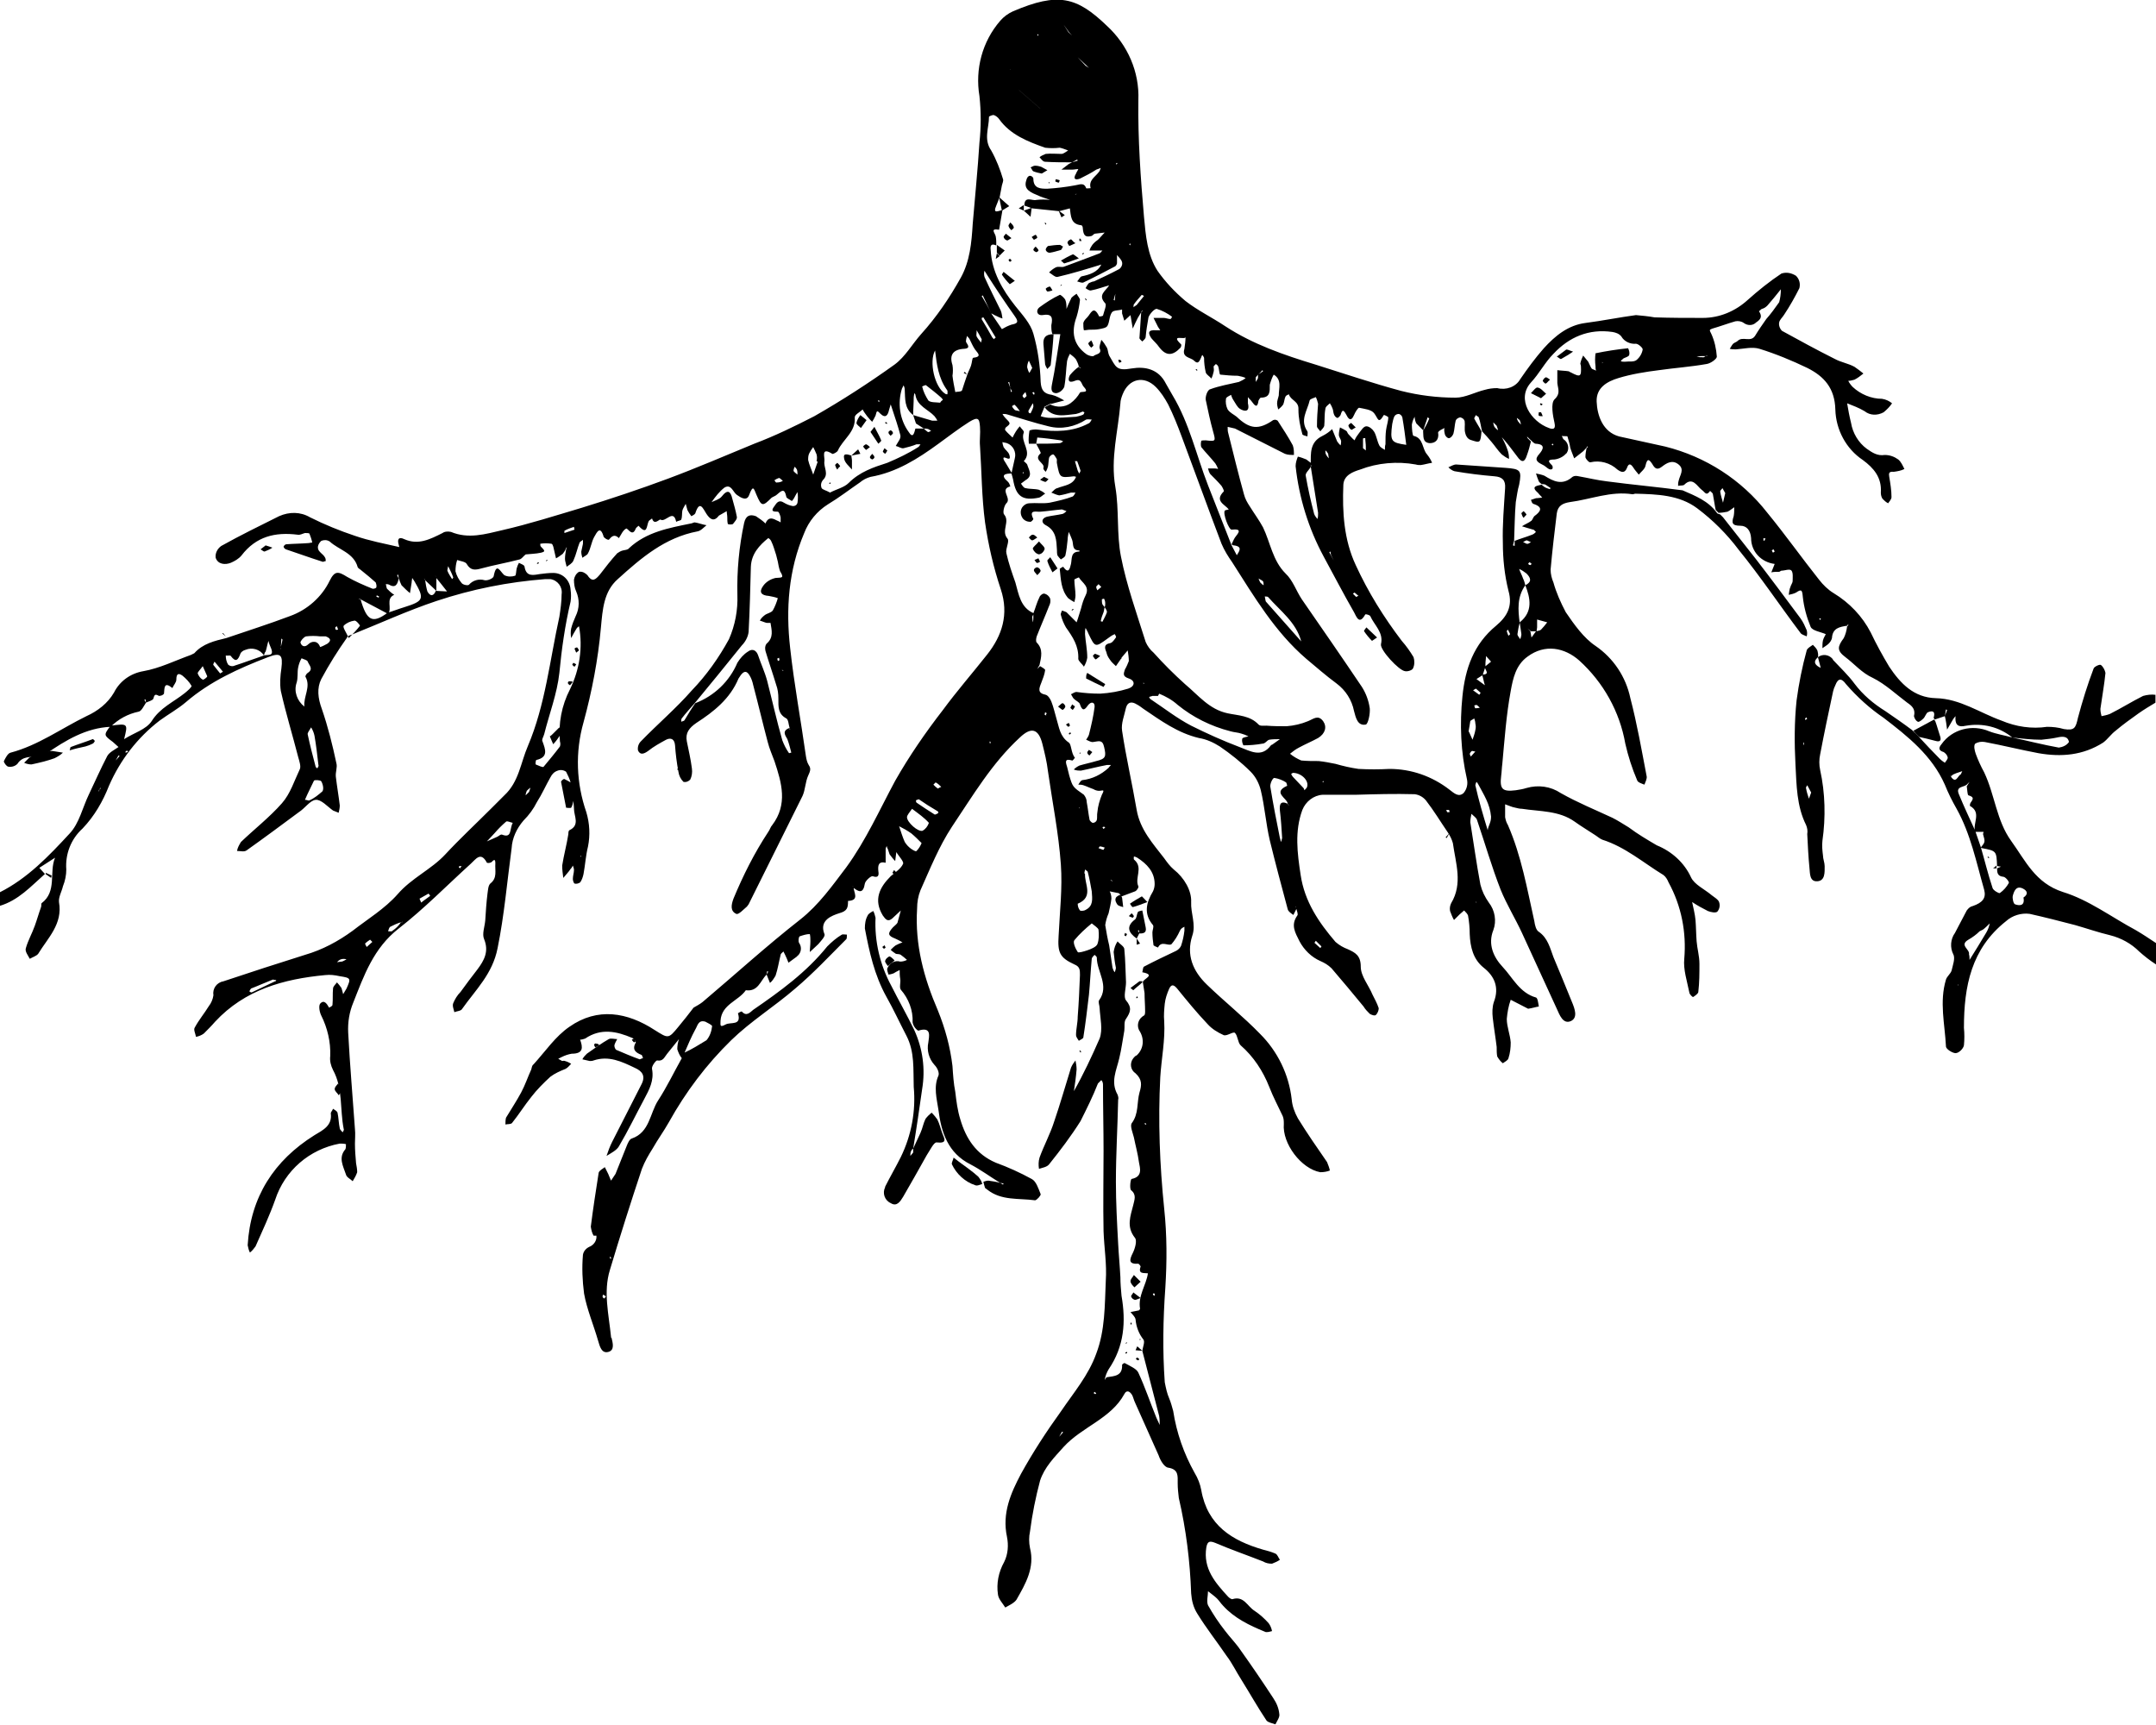 <?xml version="1.0" encoding="utf-8"?>
<!-- Generator: Adobe Illustrator 24.0.2, SVG Export Plug-In . SVG Version: 6.00 Build 0)  -->
<svg version="1.1" id="Layer_1" xmlns="http://www.w3.org/2000/svg" xmlns:xlink="http://www.w3.org/1999/xlink" x="0px" y="0px"
	 viewBox="0 0 383.9 307.1" style="enable-background:new 0 0 383.9 307.1;" xml:space="preserve">
<title>Asset 32</title>
<g id="Layer_2_1_">
	<g id="Layer_1-2">
		<path d="M71,97c-0.3-1,0-1.5,1-1c2.5,1.1,4.6,0,6.8-1.1c0.4-0.3,1-0.3,1.5-0.2c3.1,1.3,6.1,0.4,9.1-0.3c4.8-1.1,9.5-2.6,14.2-4
			c5.2-1.6,10.3-3.3,15.4-5.2s10.2-4.1,15.3-6.2c3.7-1.4,7.2-3.1,10.7-4.9c4.9-2.8,9.7-5.9,14.3-9.2c1.9-1.4,3.1-3.6,4.7-5.4
			c2.8-3.1,5.1-6.5,7.1-10.1c1.6-2.9,1.9-6.2,2.1-9.5c0.4-4.8,0.9-9.7,1.2-14.5c0.3-2.8,0.3-5.5,0-8.3c-0.8-4.8,0.5-9.7,3.7-13.4
			c0.6-0.7,1.4-1.3,2.3-1.7c8-3.4,11.3-2.6,16.7,2.6c3.7,3.4,5.8,8.2,5.6,13.2c-0.1,6.9,0.4,13.9,1,20.8c0.3,3.3,0.6,6.8,2.4,9.6
			c1.4,2,3.1,3.8,5,5.4c2.2,1.7,4.7,2.9,7.1,4.5c4.9,3.2,10.4,5.1,16,6.8c5.1,1.6,10.1,3.3,15.3,4.7c3.2,0.8,6.4,1.2,9.7,1.2
			c1.7,0,3.5-1,5.2-1.4c0.7-0.2,1.4-0.3,2.2-0.3c1.6,0.4,3.3-0.2,4.1-1.6c1.3-1.9,2.7-3.8,4.2-5.5c2-2.2,4.3-4.1,7.4-4.5s6-1,9-1.4
			c1.1,0.1,2.2,0.2,3.3,0.4c2.9,0.1,5.7,0.1,8.6,0.1c3,0,5.8-1.2,8-3.2c1.9-1.7,3.9-3.3,6-4.7c0.9-0.3,1.8-0.1,2.6,0.4
			c0.6,0.6,0.8,1.4,0.6,2.2c-0.8,1.6-1.7,3.2-2.7,4.7c-0.3,0.5-0.8,0.9-0.9,1.4c-0.1,0.5,0.1,1.1,0.5,1.5c3.1,1.7,6.2,3.4,9.4,5
			c1.1,0.6,2.4,0.8,3.5,1.4c0.6,0.4,1.1,0.8,1.6,1.2c-0.5,0.4-1,0.8-1.6,1.1c-0.4,0.1-0.7,0.2-1.1,0.2c0.2,0.4,0.5,0.8,0.8,1.1
			c1.4,1.3,3.3,2.1,5.2,2.1c0.7,0.1,1.3,0.4,1.8,0.8c-0.4,0.6-0.9,1.1-1.5,1.6c-1.1,0.6-2.4,0.6-3.4-0.2c-1-0.6-2.1-1-3.1-1.4
			c0.2,1.2,0.4,2.3,0.7,3.5c0.3,1.8,1.3,3.5,2.8,4.6c1,0.7,1.9,1.3,3.2,1.1c0.9,0,1.7,0.3,2.4,0.8c0.5,0.4,0.8,1.1,1.1,1.7
			c-0.6,0.3-1.2,0.4-1.9,0.5c-0.9-0.1-0.9,0.3-0.8,0.9c0.2,1.2,0.4,2.4,0.4,3.6c0,0.4-0.4,0.8-0.6,1.1c-0.4-0.2-0.7-0.5-1-0.8
			c-0.2-0.3-0.3-0.7-0.3-1.1c0.2-2.7-1.3-4.4-3.2-5.8c-3-2-4.8-5.4-4.9-9c-0.1-3.8-2-5.9-5-7.4c-2.7-1.3-5.6-2.5-8.5-3.4
			c-1.3-0.4-2.8,0-4.2,0.1c-0.4,0-0.7,0-1.1-0.1c0.2-0.3,0.4-0.7,0.6-0.9c0.2-0.2,0.6-0.3,0.8-0.5c0.9-0.9,2.3,0.3,3.1-0.9
			c0.6-1,1.3-2,2-3c0.8-0.9,1.6-2,2.3-3c0.2-0.7,0.3-1.5,0.3-2.3l0,0c-0.8,1-1.6,2-2.4,2.9c-0.3,0.3-0.6,0.5-1,0.6
			c-0.2,0.1-0.3,0.3-0.5,0.4c0.6,0.9,0.4,1.4-0.5,2c-0.6,0.6-1.5,0.6-2.2,0.1c-0.4-0.3-1-0.4-1.5-0.3c-1.4,0.4-2.7,0.9-4.1,1.3
			c-0.6,0.2-0.5,0.3-0.2,0.9c0.6,1.3,0.9,2.7,1,4.1c0,0.4-1.1,1.2-1.8,1.3c-2.8,0.5-5.7,0.7-8.5,1.1c-2.4,0.3-4.9,0.7-7.2,1.4
			c-2,0.6-4,1.7-3.9,4.2s1.1,5.4,4,6.2c2.7,0.6,5.5,1.2,8.2,1.8c7.2,1.8,13.6,5.9,18.2,11.8c3.2,3.9,6.1,8,9.2,11.9
			c0.7,0.9,1.6,1.8,2.6,2.4c2.8,1.7,5.1,4.1,6.6,7c1,2.1,2.1,4.1,3.3,6.1c2,3,4.4,5.5,8.3,5.6c4.3,0.1,7.8,2.6,11.7,4
			c2.6,1.1,5.4,1.5,8.1,1.1c1,0,2,0.1,3,0.4c1.9,0.3,2.1-0.2,2.5-2c0.8-3,1.7-5.9,2.8-8.8c0.1-0.3,1.1-0.8,1.3-0.6
			c0.4,0.3,0.7,0.9,0.8,1.4c-0.2,2.1-0.6,4.2-0.9,6.4c0,0.5,0.1,0.9,0.2,1.3c0.5-0.1,1-0.2,1.5-0.4c2-1,3.9-2.2,5.9-3.2
			c0.7-0.2,1.5-0.3,2.2-0.2v1.4c-1,0.6-2,1.2-3,1.9c-1.4,1-2.8,2-4.1,3.1c-0.8,0.6-1.4,1.5-2.2,2.1c-3.6,2.3-7.5,2.6-11.5,1.9
			c-3.2-0.6-6.4-1.4-9.6-2c-0.6-0.1-1.2,0-1.7,0.3c-0.3,0.4-0.1,1.2,0.1,1.8c0.4,1.1,0.9,2.2,1.5,3.3c1.9,4,2.2,8.6,4.8,12.2
			s4.3,7.5,9.2,9.1c4.6,1.4,8.7,4.5,13,6.8c1.2,0.7,2.4,1.5,3.6,2.3v3.8c-1.1-0.7-2.1-1.5-3-2.3c-1.4-1.4-3.2-2.4-5.2-2.9
			c-2.1-0.5-4.1-1.2-6.2-1.8c-2.7-0.7-5.4-1.4-8.1-2c-1.5-0.2-3.1,0.3-4.2,1.3c-6.2,4.9-7.5,11.6-7.5,19c0.1,1,0.1,2.1,0,3.1
			c-0.1,0.6-0.9,1.4-1.5,1.4c-0.5,0-1.7-0.7-1.7-1.2c-0.2-4-1.2-7.9,0-11.9c0.2-0.6,0.8-1,1-1.6c0.2-0.9,0.7-2.2,0.3-2.9
			c-0.6-1.2-0.5-2.7,0.3-3.8c0.7-1.3,1.4-2.7,2.1-4c0.3-0.4,0.6-0.7,1.1-0.8c1.7-0.6,2.4-1.4,2-2.9c-1.4-4.9-2.4-9.9-4.9-14.4
			c-0.8-1.4-1.5-2.8-2.1-4.3c-2.3-5.2-6.6-8.6-10.9-11.9c-2.5-1.7-4.7-3.7-6.7-6c-0.8-1.1-1.4-1.1-1.9,0.2c-0.2,0.4-0.3,0.7-0.4,1.1
			c-0.8,3.7-1.6,7.5-2.3,11.2c-0.2,0.9-0.2,1.9,0,2.8c0.9,4.1,1,8.4,0.4,12.6c-0.1,0.9,0,1.8,0.1,2.6c0,0.6,0.3,1.3,0.3,1.9
			c0,1.1,0.1,2.6-1.3,2.7c-1.4,0.1-1.3-1.4-1.4-2.3c-0.2-2-0.3-4.1-0.4-6.1c0.1-0.6,0-1.1-0.2-1.6c-1.7-3.4-1.7-7.1-1.9-10.8
			c-0.2-3.8-0.2-7.6,0.2-11.4c0.4-3,1-6,1.8-8.9c0.1-0.4,0.7-0.7,1.1-1c0.3,0.3,0.6,0.6,0.8,1c0.1,0.4,0.2,0.8,0.1,1.2
			c-1,0.9-0.4,1.5,0.5,1.9l0,0l-0.5-1.9c0.8-0.6,1.9-0.5,2.6,0.3c0,0.1,0.1,0.1,0.1,0.2c1.3,1.4,2.7,2.7,3.8,4.2
			c1.5,2,3.4,3.6,5.5,4.9c1.6,1.1,3.2,2.2,4.8,3.4l0,0l0.4,0.4l0.2,0.2l0.4,0.4l0,0c1.3,1.4,2.6,2.8,3.9,4.1
			c0.3,0.3,0.6,0.5,0.9,0.7c0.2-0.3,0.6-0.7,0.5-1c-0.1-0.4-0.4-0.7-0.7-0.9c-1-0.3-0.9-0.8-0.4-1.4c1.9-2.7,5.5-3.6,8.5-2.3
			c1.3,0.5,2.7,0.7,4.1,1.1c2.8,0.6,5.5,1.3,8.3,1.8c0.7-0.1,1.4-0.4,1.8-1c-0.2-1.1-1.2-1-2.1-0.8c-0.9,0.2-1.9,0.3-2.8,0.4
			c-1.7,0-3.5-0.2-5.2-0.4c-2.3-1.9-5.3-2.6-8.2-2.1c-1.7,0.4-2-0.4-1.9-1.7l0.1-0.1l-0.1,0.1c-0.2,0.2-0.3,0.4-0.4,0.5l-1.1,1.9
			c-0.1-0.8-0.2-1.6-0.4-2.4c0.1-0.4,0.3-0.7,0.4-1.1l-0.2-0.1l-0.2,1.2l-1.8,0.6l-0.2-0.3c0.3-1,0-1.4-1-1
			c-0.3,0.1-0.5,0.8-0.8,1.1c-0.3,0.3-0.8,0.7-1,0.6c-0.4-0.2-0.6-0.6-0.7-1c0.3-1.2-0.3-1.8-1.2-2.4c-2-1.5-3.9-3.3-6.1-4.4
			c-2-0.9-3.3-2.5-4.9-3.7c-1.6-1.2-1.4-1.9-0.3-3.4c0.3-0.6,0.5-1.3,0.6-2.1c0.1,0,0.1-0.1,0.2-0.2c0,0,0-0.1,0-0.2l-0.2,0.3
			c-1.3,0.2-2.6,0.4-2.7,2.2c-0.1,0.4-0.3,0.7-0.6,1c-0.3,0.3-0.7,0.5-1.1,0.8c0-0.5,0-1,0.1-1.4c0.1-0.4,0.3-0.7,0.5-1.1l0,0
			c-0.9-0.4-2.4-0.6-2.7-1.3c-0.7-1.7-1.2-3.5-1.4-5.4c-0.1-1.1-0.2-1.4-1.2-0.7c-0.4,0.2-0.8,0.3-1.3,0.4c0.1-0.5,0.1-1,0.3-1.4
			c0.1-0.4,0.4-0.7,0.4-1.1c0-0.6,0.1-1.4-0.2-1.8s-1.2,0-1.8,0c-0.1,0-0.3,0.2-0.4,0.2c-0.5,0-1,0-1.4,0.1l0.6-1.5l0.3-0.2
			l-0.3,0.2c-2.4-0.3-4.2-2.2-4.2-4.6c-0.1-1.4-0.8-2.2-1.9-2.2c-1.5,0-1.6-0.5-1.2-1.7c0.1-0.5,0.1-1.1,0.1-1.6
			c-0.4,0.3-0.8,0.6-1.2,0.8c-0.5,0.1-1.1,0.2-1.6,0.2l-0.5-0.5c-0.2-0.9-0.3-1.8-0.5-2.8c0-0.2-0.3-0.4-0.5-0.6
			c-0.7,1-0.9,0.2-1.5-0.2c-0.8-0.6-1.6-2.4-3.1-0.9c-0.2,0.2-0.8,0.1-1.1,0.2c0-0.3,0-0.6,0.1-0.9c0.2-1,1.1-2,0-2.9
			c-1.1-0.9-2.1-0.3-3,0.4s-1.3,0.2-1.7-0.5c-0.6-0.9-0.9-1-1.2,0.3c-0.1,0.6-0.8,1.1-1.2,1.6c-0.3-0.4-0.7-0.8-1-1.3
			c-0.4-0.6-0.8-0.8-1.1,0.1c-0.4,1-1,0.8-1.7,0.3c-1.3-1.2-3.1-1.7-4.8-1.3c-0.2,0.1-0.8-0.5-0.9-0.9c0-0.6,0.1-1.1,0.2-1.6
			c0.1,0,0.1-0.1,0.2-0.2c0-0.1,0-0.1,0-0.2l-0.2,0.3c-0.3,0.3-0.5,0.6-0.8,0.8c-0.5,0.4-0.9,0.7-1.4,1.1c-0.2-0.6-0.5-1.2-0.7-1.9
			c-0.1-0.7-0.3-1.3-0.5-2c-0.1-0.1-0.7,0-1-0.1c0.1,0.2,0.2,0.5,0.3,0.6c0.8,0.5,1.1,1.6,0.6,2.4c0,0,0,0.1-0.1,0.1
			c-0.5,0.6-1.3,1-2.1,1.1c-1.4,0-1.1,0.4-0.4,1.1c0.1,0.2,0.1,0.4,0,0.6c-0.2,0.1-0.4,0.1-0.6,0c-0.4-0.2-0.7-0.6-1.2-0.8
			c-1-0.5-1.4-0.9-0.5-1.9c0.7-0.8,1.1-1.7-0.6-1.8c-0.4,0-0.7-0.5-1.1-0.8l-0.5-0.5L272,78l0.1,0.1l0.5,0.5
			c-0.2,0.8-0.4,1.6-0.7,2.4c-0.4,1.3-0.9,1.5-1.8,0.2c-0.9-1.2-1.8-2.4-2.8-3.5l-0.5-1c-0.1-0.3-0.2-0.6-0.3-0.9
			c-0.2-0.2-0.4-0.4-0.6-0.6c0,0.3,0.1,0.6,0.2,0.8c0.2,0.2,0.4,0.5,0.7,0.6l0.5,1c0.4,0.8,0.8,1.5,1.1,2.4c0.2,0.5,0.3,1.1,0.3,1.7
			c-0.5-0.2-0.9-0.5-1.3-0.8c-0.7-0.7-1.2-1.5-1.8-2.2c-0.6-0.7-1.1-1.3-1.7-1.9c-0.2-0.8-0.3-1.7-0.6-2.5c0-0.1-0.3-0.2-0.5-0.4
			c-0.1,0.2-0.3,0.5-0.3,0.6c0.4,0.8,0.9,1.5,1.3,2.3c-0.2,2.1-0.2,2.1-2,1.5c-0.5-0.2-0.8-0.7-0.9-1.2c-0.2-0.7,0-1.4-0.1-2.1
			c-0.1-0.4-0.4-0.6-0.8-0.7c-0.4,0.1-0.7,0.3-0.8,0.6c-0.2,0.8-0.2,1.6-0.4,2.3c-0.1,0.3-0.4,0.7-0.7,0.8s-0.7-0.3-0.8-0.6
			c-0.1-0.4-0.2-0.8-0.1-1.2l0,0c-0.3,0.2-0.7,0.3-1,0.6c-0.1,0.1-0.2,0.3-0.1,0.4c0.1,1.1-0.5,1.7-1.5,1.7
			c-1.4-0.1-1.1-1.3-1.2-2.2c0.4-0.7,0.8-1.4,1.1-2.2c-0.1-0.1-0.2-0.1-0.3-0.2c-0.2,0.7-0.5,1.4-0.7,2.1c0,0.1,0,0.1-0.1,0.2
			c-0.4-0.4-0.8-0.8-1.2-1.2c-0.2-0.4-0.3-0.8-0.3-1.2c-0.3,0.5-0.4,0.9-0.5,1.4c0,0.7,0.1,2,0.3,2c1.8,0.4,1.5,2.3,2.4,3.3
			c0.4,0.5,0.7,1,0.9,1.5c-0.7,0.1-1.3,0.3-2,0.4c-0.3,0-0.6,0-0.9-0.1c-3.3-0.6-6.8-0.3-9.9,0.9c-1.3,0.4-2.9,1-3,2.7
			c-0.2,4.9,0.1,9.8,2.2,14.3c2.2,4.8,5,9.3,8.2,13.5c0.8,0.9,1.5,1.9,2.1,2.9c0.2,0.6,0.2,1.4-0.1,2c-0.1,0.3-0.9,0.6-1.4,0.5
			c-1.1-0.1-4.5-3.8-4.3-4.8c0.5-2.1-1.2-3.4-1.9-5c-0.1-0.2-0.8-0.4-0.9-0.3c-1.1,2-1.6,0.3-2-0.4c-1.9-3.3-3.6-6.6-5.4-9.9
			c-2.7-5-4.4-10.5-5-16.1c0-0.6,0.2-1.2,0.4-1.7c0.5,0.1,1,0.3,1.5,0.5c0.3,0.2,0.5,0.4,0.8,0.6v0.7c-0.3,0.6-1,1.1-0.9,1.6
			c0.4,2.3,0.9,4.5,1.5,6.8c0.1,0.3,0.4,0.7,0.6,0.9c0.1-0.4,0.1-0.7,0.1-1.1c-0.4-2.7-0.9-5.5-1.3-8.2c0-0.1,0.1-0.1,0.1-0.1
			c0-0.1-0.1-0.2-0.1-0.3c0-2-0.2-4,2.1-5.1c0.6-0.3,1.2-0.7,1.7-1.2c0.3,0.7,0.6,1.5,0.9,2.2c0.2,0.3,0.4,0.5,0.6,0.7
			c0.1-0.3,0.1-0.6,0.1-0.8c-0.1-0.4-0.4-0.7-0.4-1.1c0-0.4,0.1-0.9,0.2-1.3c0.4,0.2,0.8,0.4,1.1,0.6c0.2,0.1,0.2,0.4,0.4,0.6
			c0.4,0.4,0.7,0.8,1.1,1.1c0.2-0.5,0.5-0.9,0.8-1.3c0.4-0.5,0.8-1.2,1.3-1.2s1.1,0.5,1.4,1c0.4,0.7,0.5,1.6,0.9,2.4
			c0.2,0.4,0.7,0.6,1,0.8c0-0.4,0-0.7,0.1-1c0-0.9,0-1.7,0.1-2.5s0.4-1.6,0.4-2.3c0-0.1-0.8-0.5-0.8-0.4c-1,1.7-1,0.6-1.7-0.3
			c-0.5-0.7-1.8-0.8-2.7-1c-0.2,0-0.7,0.8-0.9,1.3c-0.6,1.4-1.1,0.5-1.4-0.1c-0.5-0.9-0.7-0.9-1,0.1c-0.1,0.2-0.5,0.6-0.6,0.5
			c-0.3-0.1-0.5-0.4-0.6-0.7c-0.1-0.3-0.1-0.6-0.2-0.9c-0.1-0.3-0.3-0.7-0.5-1c-0.3,0.3-0.8,0.6-0.8,1c-0.2,1-0.1,2-0.2,3
			c-0.1,0.4-0.5,0.7-0.7,1c-0.2-0.3-0.6-0.6-0.6-0.9c0-1.4,0.1-2.7,0.2-4c-0.1-0.4-0.2-0.8-0.4-1.2c-0.4,0.2-1,0.3-1.1,0.6
			c-0.4,1.8-1.8,3.5-0.4,5.5c0.1,0.2,0,0.6,0,0.9c-0.3-0.1-0.9-0.2-0.9-0.4c-0.4-1.4-0.7-2.9-0.7-4.4c0.1-1.5-1.4-1.6-1.7-2.7
			c-0.2,0.1-0.5,0.2-0.6,0.4c-0.2,0.4-0.2,0.9-0.4,1.4c-0.2,0.3-0.5,0.6-0.9,0.9c-0.1-0.4-0.2-0.7-0.2-1.1c0-0.5,0.2-0.9,0.3-1.4
			c0-1.3,0.6-2.8-0.9-3.7l0,0c-0.3,0.5-0.5,1.1-0.7,1.8c0,1.2,0.1,2.3-1.6,2.3c-0.1,0-0.3,0.3-0.4,0.5c-0.2,1.5-0.7,0.9-1.2,0.2
			c-0.2-0.3-0.5-0.5-0.7-0.8c0,0.4,0,0.8,0,1.1c0.4,1.6-0.6,1.5-1.4,1c-0.5-0.3-0.8-1-1.2-1.6c-0.2-0.3-0.3-0.6-0.4-0.9
			c-0.3,0.2-0.9,0.4-0.9,0.7c-0.1,0.6,0,1.3,0.3,1.9c0.4,0.6,1.1,0.9,1.6,1.3c2.3,2.2,3.9,2.4,6.5,0.6c0.3-0.1,0.5-0.1,0.8,0.1
			c0.9,1.4,1.9,2.9,2.7,4.4c0.2,0.6,0.2,1.1,0.2,1.7c-0.5,0-1.1,0-1.6-0.2c-3-1.5-5.9-3-8.9-4.5c-0.4-0.1-0.8-0.2-1.3-0.3
			c0,0.4,0,0.8,0.1,1.1c0.9,3.6,1.8,7.3,2.8,10.9c0.2,0.8,0.6,1.5,1,2.1c0.8,1.3,1.7,2.5,2.4,3.8c1.3,2.7,1.7,5.9,4,8.2
			c1.3,1.2,1.9,3.1,2.9,4.6c3.6,5.2,7.2,10.4,10.7,15.6c0.7,1.1,1.2,2.4,1.4,3.8c0.1,1-0.3,2.8-0.7,2.9c-1.5,0.3-1.8-1.3-2.1-2.4
			c-0.4-2-1.5-3.7-3.1-4.9c-1.9-1.4-3.6-2.9-5.4-4.4c-5.6-4.8-9.3-11.1-13.2-17.2c-0.7-1-1.4-2.1-1.9-3.3
			c-2.4-6.3-4.7-12.7-7.1-19.1c-0.7-1.9-1.5-3.9-2.4-5.7c-0.6-1.1-1.3-2.2-2.2-3.1c-2.1-2.1-4.8-1.5-5.9,1.3
			c-0.2,0.5-0.4,1.1-0.4,1.6c-0.4,5-1.8,9.8-0.9,14.9c0.7,4.1,0.2,8.4,1,12.4c1,5.1,2.8,10.1,4.4,15.2c0.3,0.7,0.8,1.4,1.4,1.9
			c1.8,2,3.6,3.8,5.6,5.6c2.4,2,4.3,4.5,7.6,5.2c1.9,0.4,4,0.4,5.5,2c0.3,0.3,0.9,0.2,1.4,0.2c1.2,0.1,2.4,0.1,3.6,0.1
			c1.3-0.1,2.6-0.4,3.8-0.9c1-0.4,1.8-1.2,2.7,0c0.7,1,0.4,2.2-0.9,3c-1.1,0.6-2.3,1.1-3.4,1.7c-0.6,0.3-1.1,0.7-1.6,1.1
			c0.6,0.5,1.3,0.9,2,1.2c1,0.1,2.1,0.1,3.1,0.1c1,0.1,2,0.3,3,0.5c1.4,0.4,2.7,0.7,4.1,0.9c1.8,0.1,3.7,0.1,5.5,0
			c3.9,0,7.6,1.3,10.7,3.7c0.8,0.6,1.6,1.4,2.5,0.6c0.6-0.7,0.8-1.6,0.6-2.5c-1.1-4.8-1.3-9.8-0.8-14.7c0.5-5,2-9.3,6-12.6
			c1.9-1.6,3-3.4,2.2-6.2c-0.7-2.8-1-5.7-1-8.5c-0.1-3.3,0.2-6.5,0.4-9.8c0.1-1.4-0.5-2-1.9-2.1c-2.4-0.2-4.8-0.5-7.1-0.9
			c-0.4-0.1-0.8-0.4-1.1-0.7c0.5-0.2,0.9-0.5,1.4-0.5c2.9,0.2,5.9,0.4,8.8,0.6c2.6,0.2,2.9,0.4,2.4,3c-0.3,1-0.4,2-0.6,3.1
			c-0.2,2.3-0.2,4.6-0.3,6.9l-0.2,0.8l0.3,0.1v-0.9c1-0.4,2.1-0.7,3.1-1.1c0.3-0.1,0.5-0.3,0.7-0.5c-0.2-0.1-0.3-0.4-0.5-0.4
			c-0.7-0.2-1.4-0.4-2-0.6c0.6-0.4,1.2-0.6,1.7-1c0.2-0.2,0.3-0.6,0.5-0.8c1.1-0.8,1.7-1.6-0.2-2.2c-0.2-0.1-0.3-0.4-0.4-0.7
			c0.3-0.1,0.6-0.2,0.9-0.3c0.4,0,0.8-0.1,1.1-0.1c-0.2-0.3-0.5-0.5-0.7-0.8c-1.4-1.2-0.3-1.3,0.6-1.5c0.2,0.2,0.4,0.3,0.5,0.4
			c0.3,0.2,0.7,0.3,1,0.4c0-0.1,0-0.1,0.1-0.2c-0.3-0.2-0.6-0.4-0.9-0.6c-0.2-0.1-0.4-0.1-0.7-0.1c-0.2-0.2-0.4-0.3-0.5-0.5
			c-0.2-0.5-0.4-1-0.5-1.4c0.5,0.1,1,0.2,1.5,0.4c1.6,1,3.2,1.8,5,0.2c0.3-0.2,0.7-0.2,1.1-0.1c1.7,0.3,3.3,0.7,5,0.9
			c4.5,0.6,9,1,13.5,1.6c2.3,1,4.6,1.9,6.1,4c0.1,0.2,0.4,0.2,0.6,0.3l0.5,0.5c2,2.5,3.9,5,5.9,7.5c2.7,3.5,5.3,7,7.9,10.5
			c0.5,0.7,0.8,1.4,1.1,2.1c0.1,0.4,0.1,0.7,0,1.1c-0.4-0.2-0.9-0.3-1.1-0.6c-3.7-4.9-7.1-10-11-14.8c-2.1-2.8-4.6-5.3-7.4-7.4
			c-3.2-2.4-7.2-2.5-11-2.6c-0.2,0-0.3,0.1-0.5,0.1c-3.9-0.6-7.4,0.9-11.2,1.4c-1.2,0.2-2.1,0.6-2.3,2c-0.4,3.3-0.8,6.6-1.1,10
			c0,0.8,0.2,1.6,0.5,2.3c0.5,1.8,1.3,3.6,2.2,5.3c1.5,2.2,3.2,4.6,5.3,6c3.2,2.2,5.4,5.5,6.2,9.3c1.2,4.6,2,9.2,2.9,13.9
			c0.1,0.4-0.2,1-0.4,1.5c-0.5-0.2-1.2-0.4-1.3-0.8c-0.9-2.1-1.6-4.3-2.1-6.5c-1-5.7-3.9-10.9-8.2-14.8c-2.6-2.3-6.1-3-9.2-0.7
			c-2.1,1.5-2.6,3.9-3,6.1c-0.8,4.3-1.1,8.7-1.5,13c-0.1,0.7-0.1,1.4-0.2,2.1c-0.3,2.4,0.2,2.9,2.6,2.6c0.6-0.1,1.3-0.2,1.9-0.4
			c2.1-0.6,4.3-0.3,6.1,0.9c3,1.7,6.2,3,9.2,4.4c1,0.5,1.9,1.1,2.9,1.7c1.6,1.2,3.3,2.2,5,3.2c2.7,1.1,4.9,3.1,6.1,5.7
			c0.6,1.3,2.4,2.1,3.7,3.2c0.5,0.4,1.1,0.7,1.3,1.2c0.2,0.6,0.1,1.2-0.3,1.7c-0.3,0.3-1.2,0.1-1.7-0.1c-1-0.5-1.9-1-2.8-1.6
			c0.2,1,0.5,2.1,0.6,3.2c0.1,1.2,0.1,2.5,0.2,3.8s0.5,2.6,0.5,4c0,1.7,0,3.3-0.2,5c0,0.3-0.6,0.7-0.9,0.9c-0.1,0.1-0.7-0.5-0.7-0.8
			c-0.4-2-1.1-4.1-0.9-6c0.4-4.7-0.5-9.4-2.8-13.6c-0.2-0.5-0.5-1-0.9-1.3c-3.6-2.2-6.8-5-10.9-6.3c-0.5-0.2-0.9-0.6-1.4-0.9
			c-1.2-0.8-2.4-1.5-3.5-2.3c-2.8-2-6.2-1.8-9.4-2.3c-0.4,0-0.8-0.1-1.2-0.2c-0.6-0.1-1.2-0.4-1.8-0.6c0,0.8,0,1.6,0,2.3
			c0.1,0.5,0.2,0.9,0.5,1.4c2.4,5.5,3.4,11.3,4.7,17.1c0.1,0.7,0.3,1.6,0.8,1.9c1.6,1.1,2,2.9,2.6,4.5c1.1,2.6,2.2,5.3,3.3,8
			c0.5,1.2,1.1,2.8-0.2,3.4c-1.4,0.6-2-1.1-2.5-2.2c-2.1-4.5-4.1-9-6.2-13.5c-1.2-2.6-2.7-5-3.8-7.7c-1.6-4.1-2.8-8.3-4.2-12.4
			c-0.1-0.4-0.6-0.7-1-1.1c-0.1,0.5-0.2,1-0.2,1.5c0.6,3.7,1.1,7.4,1.8,11.1c0.3,1.2,0.8,2.2,1.5,3.2c1.1,1.4,1.4,3.3,0.8,4.9
			c-1,2.5,0,4.8,1.7,6.6c1.7,1.8,3,4.6,5.9,5.4c0.3,0.1,0.4,1,0.5,1.6c-0.6,0.1-1.2,0.3-1.9,0.4c-0.1,0-0.1-0.1-0.2-0.1L269,178
			c-0.4,1.1-0.6,2.3-0.7,3.4c0,1.4,0.6,2.8,0.7,4.2c0,0.9-0.1,1.9-0.4,2.8c-0.1,0.4-0.6,0.6-1,0.9c-0.4-0.3-0.7-0.7-1-1.2
			c-0.1-0.5-0.1-1.1-0.1-1.7c-0.2-1.7-0.5-3.4-0.7-5.2c-0.1-0.9-0.1-1.9,0.2-2.8c1-2.6,0.1-4.6-1.8-6.1c-1.9-1.5-2.4-3.7-2.5-6
			c0-1.1-0.1-2.2-0.3-3.3c-0.1-0.3-0.4-0.6-0.7-0.9l-0.8,0.7l-1,1c-0.3-0.5-0.5-1.1-0.7-1.6c-0.1-0.5,0-1,0.2-1.4
			c2.1-3.5,0.8-7.1,0.3-10.7c-0.2-0.7-0.5-1.3-0.9-1.9l0,0c-1.3-1.9-2.5-3.9-3.9-5.7c-0.5-0.6-1.2-1-2-1.1c-3.5-0.1-7,0-10.5,0.1
			h-5.9c-1.6,0.1-3,1.2-3.6,2.7c-1.4,3.8-0.9,7.7-0.3,11.6c0.7,4.7,3.2,8.4,6.2,11.9c0.7,0.6,1.4,1,2.2,1.3c1.3,0.6,2.3,1.1,2.3,3.1
			c0,1.7,1.4,3.3,2.1,5c0.4,0.8,0.8,1.5,1.1,2.4c0,0.4-0.2,0.9-0.5,1.2c-0.2,0.2-0.8,0-1.1-0.2c-0.4-0.4-0.8-0.8-1.1-1.3
			c-1.9-2.3-3.8-4.6-5.7-6.8c-0.6-0.6-1.3-1-2-1.3c-1.6-0.7-2.9-2-3.7-3.5c-0.8-1.6-1.6-2.9-0.4-4.6c0.2-0.2-0.1-0.9-0.2-1.3
			c0-0.1,0-0.1,0-0.2c0-0.1-0.1-0.1-0.1-0.1l0.2,0.3l-0.6,1.2c-0.4-0.3-0.9-0.6-1-1c-1.1-4.1-2.2-8.2-3.2-12.3c-0.7-3-0.9-6-1.6-8.9
			c-0.3-1.2-0.9-2.4-1.8-3.3c-1.7-1.7-3.6-3.2-5.5-4.5c-1.1-0.7-2.4-1.3-3.7-1.5c-3.8-0.9-6.8-3.1-9.9-5.2c-0.4-0.3-0.8-0.6-1.2-0.8
			c-0.8-0.5-1.6-0.5-1.9,0.6c-0.3,1.4-0.9,2.8-0.7,4.1c0.7,4.7,1.8,9.4,2.6,14.1c0.6,3.5,2.9,6,4.9,8.6c0.5,0.7,1,1.4,1.7,2
			c1.9,1.5,3.2,3.8,3.1,5.8s0.9,4,0.2,6c-1.1,3.4,0.1,6.3,2.6,8.7c3.1,3,6.5,5.7,9.5,8.8c3.1,3.1,5.1,7.2,5.6,11.6
			c0.1,1.2,0.5,2.3,1.1,3.4c1.6,2.6,3.4,5.2,5.2,7.8c0.2,0.5,0.4,1,0.5,1.5c-0.5,0.2-1.1,0.3-1.7,0.3c-3.4-0.6-6.8-5.1-6.5-8.6
			c0-0.5,0-0.9-0.2-1.4c-0.8-1.7-1.7-3.4-2.4-5.2c-1.1-2.8-2.8-5.4-5.1-7.4c-0.5-0.5-0.5-1.7-1-2.2c-0.3-0.3-1.4,0.6-2,0.4
			c-1.1-0.5-2.1-1.1-2.9-2c-1.9-2-3.7-4.2-5.4-6.3c-0.6-0.7-1-0.8-1.4,0c-0.4,0.9-0.7,1.8-0.8,2.7c-0.1,1-0.2,2.1-0.1,3.1
			c0.2,3.4-0.5,6.7-0.7,10c-0.4,7.8-0.1,15.6,0.7,23.4c0.5,4.7,0.5,9.4,0.2,14.1c-0.4,5.6-0.5,11.2-0.1,16.8c0.2,1,0.4,2,0.8,2.9
			c0.3,0.7,0.5,1.5,0.7,2.2c0.6,3.9,1.9,7.6,3.8,11c0.6,1,1,2,1.2,3.1c1.1,6.3,5.5,9,11,10.6c0.8,0.2,1.5,0.4,2.2,0.7
			c0.4,0.2,0.5,0.7,0.8,1.1c-0.4,0.3-0.9,0.5-1.4,0.7c-0.6,0-1.1-0.1-1.6-0.4c-2.8-1.1-5.7-2.1-8.5-3.3c-1-0.4-1.4-0.3-1.6,0.8
			c-0.6,3.8,1.6,6.3,3.9,8.8c0.2,0.2,0.6,0.5,0.8,0.4c2-0.6,2.6,1.3,3.9,2.1c0.9,0.6,1.8,1.4,2.5,2.2c0.3,0.4,0.5,0.9,0.6,1.4
			c-0.4,0.1-1,0.3-1.3,0.1c-2.7-1.1-5.4-2.4-7.4-4.6c-0.4-0.4-0.7-0.9-1.1-1.3s-1.1-0.9-1.6-1.3c0,0.8-0.3,1.8,0,2.5
			c0.9,1.6,1.9,3.1,3,4.5l0,0c0.9,1.2,2,2.3,2.8,3.5c2,2.8,3.9,5.6,5.8,8.5c0.6,0.9,1,1.8,1.1,2.9c0.1,0.5-0.4,1.2-0.7,1.8
			c-0.5-0.2-1.3-0.3-1.6-0.7c-1.6-2.4-3-4.9-4.5-7.3c-0.9-1.4-1.6-2.9-2.6-4.2c-1.7-2.5-3.6-4.9-5.2-7.5c-0.7-1.1-1-2.3-1.1-3.6
			c-0.2-5.7-0.9-11.4-2.2-17c-0.1-0.9-0.2-1.7-0.2-2.6c0-1.3,0.2-2.5-1.7-2.8c-0.7-0.1-1.4-1.3-1.7-2.2c-1.4-3.1-2.8-6.3-4.2-9.4
			c-0.2-0.4-0.3-0.9-0.5-1.3c-0.4-0.7-1-1-1.4-0.2c-2.4,4.4-7.5,5.8-10.8,9.4c-1.7,1.9-3.4,3.6-4.2,6c-0.8,3-1.4,6-1.8,9.1
			c-0.2,0.9-0.2,1.9,0,2.9c0.9,3.5-0.8,6.4-2.4,9.2c-0.4,0.6-1.3,1-2,1.4c-0.5-0.8-1.2-1.5-1.3-2.3c-0.3-2,0.1-4,1.1-5.8
			c0.7-1.4,0.8-3,0.5-4.5c-0.9-4.2,0.7-7.8,2.5-11.2c2.1-3.8,4.5-7.5,7.1-11.1c2.3-3.4,4.9-6.4,6.3-10.3c1.6-4.2,1.5-8.6,1.7-13
			c0.2-2.9-0.3-5.9-0.4-8.8c-0.1-4.8,0-9.6,0-14.3c0-3.9-0.1-7.8-0.1-11.8c0-0.3-0.1-0.6-0.3-0.8c-0.2,0.2-0.4,0.4-0.6,0.6
			c-0.9,2.3-2,4.5-3.1,6.7c-1.7,2.7-3.6,5.2-5.6,7.7c-0.4,0.5-1.2,0.6-1.8,0.8c-0.1-0.7-0.1-1.3,0.1-2c0.8-2.2,1.9-4.2,2.6-6.4
			c1.1-3.2,2-6.4,3-9.6c0.2-0.5,0.5-0.9,0.8-1.3c0.1,0.5,0.2,1,0.2,1.6c-0.1,1.3-0.3,2.7-0.5,4l-0.5,1.9l-0.2,0.3l0.2-0.4l0.5-1.9
			c1.7-3,3.2-6.2,4.6-9.4c0.6-1.6,0.1-3.6,0-5.4c0-0.5-0.3-1.1-0.1-1.4c1.9-2.6-0.4-5.1-0.4-7.6c0-0.2-0.2-0.3-0.4-0.5
			c-0.2,0.2-0.5,0.5-0.5,0.7c-0.2,2.1-0.3,4.3-0.5,6.4c-0.3,2.5-0.6,5.1-1,7.6c0,0.2-0.5,0.4-0.8,0.6c-0.2-0.3-0.5-0.7-0.5-1
			c0-1.1,0.3-2.2,0.3-3.3c0.2-2.5,0.3-4.9,0.4-7.4c0-0.9,0-1.5-1-1.9c-2.6-1.2-3-2.1-2.8-5.1c0.2-4.2,0.7-8.5,0.4-12.7
			c-0.4-5.6-1.5-11-2.3-16.6c-0.2-1.7-0.6-3.3-1-4.9c-0.7-2.7-2-3-4-1.1c-5,4.6-8.4,10.4-12.1,15.9c-2.3,3.5-3.9,7.5-5.6,11.3
			c-0.4,1-0.6,2.1-0.6,3.3c-0.4,6.4,1.2,12.3,3.7,18.1c1.3,3.2,2.2,6.5,2.6,9.9c0.1,1.5,0.2,3.1,0.5,4.6c0.2,1.7,0.4,3.3,0.9,4.9
			c1,3.4,2.8,6.2,6.3,7.7c2.2,0.8,4.4,1.8,6.4,2.9c0.8,0.4,1.2,1.7,1.6,2.7c0.1,0.2-0.7,1.1-1,1.1c-2.9-0.4-6,0.1-8.5-1.9
			c-0.1-0.1-0.3-0.2-0.4-0.3c-0.1-0.3-0.2-0.7-0.3-1.1c0.3-0.1,0.6-0.2,0.9-0.2c0.7,0.1,1.4,0.2,2.1,0.4l0.5,0.3l0.1-0.2l-0.6-0.1
			c-1.8-1.1-3.4-2.3-5.3-3.3c-4-2-5.2-5.7-5.7-9.7c-0.3-2-0.9-4.1,0-6.1c0.2-0.5-0.2-1.4-0.7-1.9c-1-1.1-1.4-2.6-1.1-4
			c0.1-1,0.7-2.9-1.8-2.1c-0.5-0.3-0.9-0.9-1-1.5c0.1-2.1-0.7-4.2-2.1-5.8c-0.3-0.4,0-1.3-0.1-1.9s-0.1-1-0.1-1.6
			c-0.4,0.2-0.8,0.4-1.1,0.6c-0.3,0.1-0.6,0.2-0.9,0.2c-0.1-0.4-0.3-0.8-0.2-1.1c0.4-0.9,1.3-1.5,2.3-1.2c0.4,0,0.8-0.1,1.2-0.3
			c-0.3-0.3-0.7-0.6-1.1-0.9c-0.3-0.2-0.7-0.1-0.9-0.2c-0.3-0.2-0.6-0.4-0.9-0.7c0.3-0.3,0.6-0.6,0.9-0.8c0.4-0.2,0.8-0.4,1.2-0.5
			c-0.4-0.3-0.9-0.5-1.3-0.7c-1.3-0.5-1.4-0.9-0.4-2c0.3-0.3,0.6-0.5,0.8-0.8c0.2-0.7,0.4-1.5,0.6-2.2c-0.5,0.5-1,0.9-1.5,1.4
			c-0.8,0.7-1.2,0.2-1.7-0.5c-1.7-2.8-0.6-5,1.4-7c0.8-0.7,1.8-1.3,2.2-2.2c0.2-0.4-0.8-1.4-1.2-2.1l0,0l-0.2,1.6
			c-0.4-0.4-0.7-0.8-1-1.2c-0.1-0.3-0.2-0.6-0.3-0.9c-0.1-0.2-0.2-0.4-0.2-0.6c-0.1,0.2-0.2,0.4-0.2,0.6c0,0.8,0,1.6,0,2.4l0,0
			c-1.3-0.3-1.4,0.5-1.3,1.5c0.1,0.6,0.1,1.3-1,0.9c-0.3-0.1-1.3,0.8-1.4,1.3c-0.3,1.9-1.1,1.5-2.1,0.7c0-0.1,0-0.1,0-0.2
			c0,0-0.1-0.1-0.1-0.1l0.2,0.3c0,0.9,1.1,2.3-1,2.4l0,0c0,1.2-0.1,1.8-1.6,2.2c-1.2,0.4-3.6,1.2-2.6,3.7c0.2,0.4-0.6,1.2-1.1,1.8
			c-0.5,0.5-1,0.9-1.5,1.4c0-0.6,0.1-1.3,0.1-1.9c0-0.4,0-0.9-0.1-1.3c-0.6,0-1.2,0.2-1.8,0.4c-0.2,0.1-0.3,0.9-0.1,1.2
			c0.5,0.7,0.4,1.7-0.3,2.3c0,0-0.1,0-0.1,0.1c-0.5,0.4-1,0.7-1.5,1.1c-0.2-0.5-0.4-1-0.6-1.4c-0.1-0.2-0.2-0.4-0.3-0.6
			c-0.2,0.2-0.5,0.4-0.5,0.6c-0.3,1.2-0.5,2.5-0.9,3.7c-0.3,0.5-0.6,1-1,1.3l-0.6-1.5l0.3-0.5l-0.2-0.1l-0.1,0.6
			c-1.1,1.1-1.5,3.1-3.7,2.8c-1.3,1.9-4.3,2.5-4.5,5.4c0,0.8-0.2,1.3,0.9,0.7c0.9-0.5,2.9,0.3,2.2-2c0,0,0.6-0.4,0.7-0.3
			c0.8,0.9,1.4,0.2,2-0.3c4.8-3.3,9.5-6.7,13.2-11.3c0.8-0.8,1.6-1.5,2.6-2.1c0.2-0.1,0.6,0,0.9,0c0,0.3,0,0.7-0.1,0.8
			c-3,3-5.9,6.1-9.1,8.8c-3.7,3.2-7.9,5.8-11.4,9.2c-4.4,4.3-8.1,9.2-11.1,14.6c-0.9,1.6-2,3.1-2.9,4.7c-0.7,1.1-1.4,2.3-1.9,3.6
			c-2,6-3.9,12-5.7,18c-1.2,3.9-0.2,7.9,0.2,11.9c0,0.1,0,0.2,0.1,0.2c0.2,0.9,0.6,2.2-0.6,2.5s-1.5-1-1.8-2c-0.8-2.8-2-5.6-2.5-8.4
			c-0.3-2.3-0.4-4.6-0.2-6.9c0.1-0.6,0.5-1.1,1.1-1.4c0.8-0.3,1.4-1.1,1.3-2c0.3-0.8,0.6-1.6,1-2.4l0,0l-1,2.4h-0.5
			c-0.3-0.5-0.4-1-0.5-1.6c0.4-3.2,0.9-6.4,1.4-9.6c0.1-0.4,0.7-0.7,1.1-1c0.2,0.4,0.4,0.8,0.6,1.2c0.2,0.4,0.3,0.8,0.5,1.2
			c0.3-0.4,0.5-0.8,0.8-1.2c0.7-1.7,1.3-3.3,2-5c0.2-0.5,0.5-1.2,0.9-1.3c3.2-1.1,3.2-4.5,4.7-6.8c1.5-2.3,2.8-5,4.2-7.5l0.5-1
			c1.3-0.6,2.6-1.4,3.9-2.2c0.6-0.7,0.9-1.6,1-2.5c0-0.2-0.8-0.6-1.2-0.8c-1.3-0.4-1.4,0.8-1.8,1.4c-0.7,1.3-1.3,2.7-1.9,4.1l-0.5,1
			c-0.4-0.5-0.6-1-0.8-1.6c0-0.6,0.1-1.2,0.3-1.8l0.1-0.1l-0.1,0.1c-0.7,0.9-1.4,1.7-2.1,2.6c-0.5,0.6-0.7,1.4-1.8,1.2
			c-0.2,0-1,1-0.9,1.5c0.4,2.1-0.5,3.7-1.4,5.4c-1.5,2.8-2.9,5.7-4.5,8.4c-0.4,0.7-1.4,1.2-2.2,1.7c0.3-0.9,0.6-1.7,1-2.5
			c1.7-3.4,3.5-6.8,5.2-10.2c0.8-1.5,0.2-2.4-1.2-3c-2.3-1.1-4.6-2.2-7.3-1.3c-0.2,0.1-0.5,0.1-0.7,0.1c-0.4-0.1-0.9-0.2-1.3-0.3
			c0.2-0.4,0.5-0.7,0.8-1c1.3-0.9,2.5-1.8,3.9-2.6c0.4-0.2,1,0,1.5,0c-0.2,0.4-0.4,0.7-0.5,1.1c0,0.3,0.1,0.6,0.3,0.8
			c1.4,0.6,2.8,1.2,4.2,1.7c0.1,0,0.4-0.2,0.6-0.2c-0.1-0.2-0.1-0.5-0.3-0.6c-1-0.4-1.7-0.9-1-2.2c0.1-0.1-0.3-0.7-0.6-0.8
			c-2.8-1.2-5.6-1.8-8.4,0.1c-0.3,0.1-0.6,0.2-0.9,0.2l-0.2-0.3l0.2,0.3c0.5,1.4,0.6,2.5-1.5,2.5c-0.6,0.1-1.2,0.3-1.8,0.6
			c-0.2,0.1-0.4,0.2-0.6,0.3c0.2,0.1,0.5,0.3,0.7,0.4c0.1,0,0.3-0.1,0.5,0c0.4,0.1,0.8,0.3,1.1,0.5c-0.3,0.3-0.6,0.7-1,0.9
			c-1,0.4-1.9,0.8-2.7,1.4c-1.2,1.1-2.4,2.3-3.4,3.6c-1.2,1.5-2.2,3.1-3.4,4.6c-0.2,0.3-0.8,0.2-1.2,0.3c0-0.4,0-0.8,0.1-1.2
			c0.9-1.5,1.9-3,2.7-4.5c0.7-1.3,1.2-2.8,1.8-4.1c0.1-0.3,0.1-0.7,0.4-0.9c2.1-2.3,3.9-5,6.4-6.7c5-3.5,10.3-2.6,15.2,0.6
			c2.4,1.5,2.4,1.6,4.2-0.6c0.9-1.1,1.8-2.2,2.7-3.4l0,0c0.5-0.3,1.1-0.6,1.6-1c5.8-4.9,11.4-10,17.4-14.7c3.3-2.6,5.7-6,8.2-9.3
			c3.5-4.8,5.9-10.2,8.7-15.4c2.5-4.4,5.4-8.6,8.5-12.6c2.5-3.4,5.3-6.6,7.9-9.9s3.9-7.1,2.4-11.6c-1.3-3.9-2.2-7.8-2.8-11.9
			c-0.6-4.5-0.6-9.1-0.9-13.6c-0.1-1.1,0.1-2.2,0-3.4c-0.1-1.6-0.4-1.8-1.9-0.9c-1.9,1.2-3.7,2.6-5.5,3.9c-3.7,2.7-7.5,5.1-12.1,5.9
			c-0.7,0.2-1.3,0.5-1.9,1c-1.9,1.3-3.7,2.7-5.7,3.9c-1.9,1.2-3.4,3-4.2,5.1c-2.8,6.6-3.3,13.5-2.5,20.5c0.7,6.4,1.9,12.8,2.8,19.2
			c0.1,0.6,0.2,1.1,0.5,1.6c0.5,0.7,0.2,1.2-0.1,1.9c-0.5,1.1-0.5,2.5-1,3.6c-3.2,6.4-6.4,12.9-9.6,19.3c-0.1,0.1-0.2,0.3-0.3,0.4
			c-0.6,0.5-1.5,1.5-1.9,1.3c-1.1-0.5-0.9-1.6-0.5-2.7c1.7-4.1,3.7-8.1,6.2-11.9c0.3-0.4,0.4-0.9,0.7-1.2c2.8-3.7,1.7-7.5,0.4-11.4
			c-0.4-1.1-0.9-2.2-1.2-3.4c-0.9-3.4-1.7-6.8-2.6-10.2c-0.1-0.5-0.3-1.1-0.6-1.6c-0.5-0.9-1-0.9-1.6-0.1c-0.1,0.2-0.3,0.4-0.4,0.6
			c-1.5,3.6-4.4,5.9-7.5,7.9c-1.3,0.9-2,1.8-1.7,3.3s0.7,3.2,0.9,4.8c0.1,0.7,0,1.4-0.3,2c-0.3,0.3-0.7,0.5-1.2,0.4
			c-0.5-0.5-0.8-1.1-0.9-1.8c-0.3-1.6-0.5-3.2-0.6-4.7c-0.1-1.2-0.8-1.4-1.6-1c-1.1,0.6-2.2,1.2-3.2,2c-0.7,0.5-1.4,0.8-1.8-0.1
			c-0.1-0.6,0.1-1.2,0.5-1.6c3-3.1,6.3-5.9,9.1-9.1c2.6-2.7,4.8-5.8,6.6-9.1c1.1-2.5,1.6-5.2,1.5-7.9c-0.1-4.3,0.3-8.6,1.2-12.8
			c0.3-1.3,1-1.6,2.1-1.2c0.6,0.4,1.2,0.8,1.7,1.3l0,0c0.4-1,1-1.1,1.9-0.6c0.2,0.1,0.5,0.2,0.8,0.4c0-0.3,0-0.6,0-0.9
			c-0.1-0.4-0.3-1-0.5-1c-0.9,0-1.3-0.1-0.6-1c0.4-0.6,0.8-1.2,1.7-0.6c0.5,0.3,1,0.5,1.6,0.6c0.4,0,0.7-0.2,0.8-0.6
			c0.1-0.6,0.1-1.3,0-1.9c-0.1,0.2-0.2,0.3-0.3,0.5c-0.2,0.4-0.4,0.8-0.7,1.1c-0.4-0.3-1-0.5-1-0.8c-0.3-1.5-0.8-1.1-1.6-0.4
			c-0.3,0.3-0.7,0.4-1,0.6c-1.6,1.6-1.8,1.6-2.7-0.5c-0.5-1.2-0.6-1.8-1.3,0c-0.4,1.2-1.5,0.5-2.2,0s-1-2-2.2-1.3
			c-0.9,0.7-1.6,1.6-2.3,2.6c0.6-0.3,1.4-0.5,1.8-1c1.1-1.4,1.6-0.9,1.9,0.4c0.3,1.1,0.6,2.1,0.8,3.2c0.1,0.4-0.4,0.9-0.7,1.3
			c-0.3,0.1-0.6,0.1-0.9,0c-0.1-0.4-0.1-0.8-0.1-1.2c0-0.4-0.1-0.7-0.1-1.1l-1.4,0.8l-0.2-0.4l0.2,0.4c-0.9,1.2-1.6,0.6-2.2-0.3
			s-1.2-2.6-2-0.1c-0.1,0.2-0.5,0.4-0.7,0.5c-0.3-0.4-0.5-0.7-0.7-1.1c-0.1-0.4-0.2-0.7-0.3-1.1c-0.2,0.4-0.5,0.8-0.6,1.2
			c-0.1,0.5,0,1.1-0.2,1.6c-0.1,0.2-0.6,0.2-0.9,0.4c-0.5-2.4-1.9,0.2-2.8-0.4c-0.2-0.1-1.1,1.1-1.5-0.2c-0.2,0.2-0.5,0.3-0.6,0.5
			c-0.4,0.8-0.2,2.6-1.8,0.8c-0.2,0.2-0.4,0.3-0.5,0.5c-0.6,1.6-1.4-0.1-1.7,0c-0.6,0.3-0.9,1.1-1.3,1.7c-0.8-0.8-1.3-0.3-1.8,0.3
			c-0.3,0-0.6-0.2-0.9-0.5c-0.6-2.1-1.2-0.9-1.7,0s-0.6,2-1.1,2.9c-0.1,0.3-0.6,0.5-1,0.8c-0.1-0.3-0.2-0.7-0.2-1.1
			c0.1-0.5,0.2-0.9,0.3-1.4c0-0.2,0-0.5,0-0.7c-0.2,0.2-0.5,0.3-0.6,0.5c-0.4,1-0.6,2.1-1.1,3.2c-0.2,0.5-0.8,0.8-1.2,1.1
			c-0.1-0.5-0.3-1-0.3-1.4c0-0.6,0.1-1.1,0.2-1.7c0-0.1,0.1-0.1,0.1-0.2s0-0.1,0-0.2l-0.2,0.4c-0.1,0.3-0.3,0.5-0.5,0.8
			c-0.4,0.3-0.8,0.6-1.2,0.8c-0.1-0.4-0.2-0.9-0.3-1.3s-0.2-1.2-0.5-1.3c-0.7-0.1-1.4-0.1-2,0c0,0.2,0,0.4,0.1,0.5
			c0.8,0.8,0.8,0.9,0,1.1c-0.9,0.2-1.8,0.2-2.7,0.3l-0.1-0.1l0.1,0.1c-0.4,0.3-0.7,0.8-1.1,0.9c-2.3,0.6-4.6,1-6.8,1.6
			c-1.1,0.3-1.9,0.4-2.6-0.8c-0.2-0.4-1.1-0.5-1.7-0.7c-0.2,0.6-0.3,1.3-0.3,2c0.2,0.8,0.6,1.5,1.1,2.1c0.2,0.3,1.1,0.5,1.3,0.3
			c0.7-0.8,1.8-1.1,2.8-0.8c0.5,0.1,1.5-0.3,1.6-0.7c0.5-2.6,1.1-0.9,1.9-0.2c0.6,0.3,1.3,0.3,1.9,0.1c0.2,0,0.2-0.9,0.3-1.3
			s0.2-0.6,0.4-1c0.4,0.2,1,0.4,1,0.7c0.3,1.8,1.5,1.5,2.7,1.3c0.8-0.1,1.6-0.2,2.4-0.2c1.7,0,3,1.3,3.1,3c0.1,0.7,0.1,1.4,0,2.1
			c-1,4.2-1.6,8.5-2,12.7c-0.4,3.7-1.8,7.3-2.7,10.9l0,0c-0.1,0.4-0.5,1-0.3,1.3c0.5,1.4,1.1,2.8-1.1,3.3c-0.1,0-0.2,0.7-0.1,0.8
			c0.5,0.2,1.3,0.6,1.4,0.4c1-1.2,2-2.4,2.9-3.6c0.1-0.3,0.1-0.6,0-0.9c-0.3-3.2,0.3-6.4,1.8-9.3c1.7-3.5,2.3-7.4,1.6-11.2l0.1-0.1
			l-0.1,0.1c-0.2,0.1-0.4,0.3-0.5,0.5c-0.3,0.5-0.6,1-0.9,1.6c-0.1-0.6-0.1-1.2,0-1.7c0.2-0.8,0.5-1.5,0.8-2.2
			c0.7-1.4,0.7-3,0.1-4.4c-0.3-0.6-0.4-1.4-0.4-2.1c0.1-0.6,0.4-1.1,0.9-1.4c0.6-0.1,1.1,0.2,1.5,0.6c0.9,1.4,1.5,0.7,2.2-0.1
			c1-1.3,2-2.6,3.1-3.8c0.3-0.2,0.6-0.4,1-0.5c0.4-0.1,0.9-0.1,1.1-0.4c3.1-2.9,7.1-3.6,11-4.4c0.2,0,0.5-0.2,0.7-0.2
			c0.7,0.1,1.4,0.4,2.1,0.5c-0.5,0.4-1,1-1.6,1.1c-5.8,1.1-10,4.7-14.2,8.5c-2.5,2.2-2.7,5.4-3,8.6c-0.5,5.7-1.6,11.4-3.1,16.9
			c-1.5,5.3-1.3,10.8,0.5,16c0.6,2,0.7,4.1,0.3,6.1c-0.4,1.6-0.5,3.3-0.8,4.9c-0.1,0.5-0.3,1.1-0.6,1.5c-0.3,0.2-0.7,0.3-1,0.2
			c-0.1,0-0.3-0.5-0.3-0.8c0-0.6,0.2-1.1,0.2-1.6c0-0.3-0.1-0.5-0.2-0.8c-0.1,0.2-0.2,0.4-0.4,0.6c-0.4,0.6-0.9,1.1-1.3,1.6
			c-0.1-0.7-0.2-1.5-0.2-2.2c0.3-1.9,0.8-3.7,1.1-5.6c0-0.2,0-0.6,0.2-0.7c1.9-0.9,0.8-2.5,0.8-3.8c0-0.5-0.1-1-0.1-1.4
			c-0.1,0.4-0.2,0.9-0.4,1.2c-0.1,0.1-0.9,0-0.9,0c-0.3-1.5-0.6-3.1-0.9-4.6c0-0.2,0.5-0.6,0.6-0.5c0.4,0.2,0.8,0.4,1.1,0.6
			c-0.2-0.7-0.5-1.3-0.8-1.9c-0.4-0.3-1-0.4-1.5-0.2c-0.6,0.2-1,0.6-1.3,1.2c-0.8,1.4-1.5,3-2.4,4.4c-0.6,1.2-1.4,2.3-2.4,3.3
			c-1.2,1.4-2,3.1-2.1,4.9c-0.8,5.9-1.3,11.9-2.5,17.8c-0.9,4.6-3.9,7.4-6.3,10.8c-0.2,0.4-0.9,0.4-1.4,0.6
			c-0.1-0.5-0.4-1.1-0.2-1.6c0.3-0.7,0.7-1.4,1.3-2c1-1.4,2-2.7,3-4c1.2-1.6,2.1-3.2,1.2-5.4c-0.4-0.9,0.1-2.2,0.2-3.3
			c0.1-1.6,0.2-3.2,0.4-4.8c0.1-0.6,0.1-1.4,0.5-1.8c1.3-1,0.8-2.3,0.9-3.6c0-0.9-0.3-0.6-0.7-0.2c-0.2,0.1-0.5,0.2-0.8,0.1
			c-1.1-2.1-2-0.6-2.9,0.2c-4.3,3.9-8.3,8-12.8,11.5s-6.2,8.4-8.1,13.2c-0.7,1.7-1,3.5-0.9,5.4c0.3,5.7,0.8,11.4,1.2,17.1
			c0.1,0.9,0,1.8,0,2.6c0,1.2,0.1,2.3,0.2,3.5c0.1,0.5,0.2,1.1,0.2,1.6c-0.2,0.6-0.5,1.1-0.8,1.6c-0.4-0.4-1.1-0.7-1.2-1.2
			c-0.5-1.5-1.4-3-0.1-4.5c0.1-0.2,0.1-0.6,0.1-0.9c-0.4-0.1-0.7-0.1-1.1-0.1c-5.4,1-9.8,4.8-11.5,10c-1,2.8-2.3,5.6-3.5,8.3
			c-0.3,0.4-0.6,0.8-1,1.1c-0.2-0.4-0.3-0.8-0.4-1.3c0.5-8.6,4.7-15.1,11.9-19.6c1.5-0.9,3.2-1.7,2.9-3.9c0-0.2,0.3-0.5,0.4-0.8
			c0.3,0.2,0.7,0.4,0.8,0.7c0.2,0.9,0.2,1.9,0.4,2.8c0,0.2,0.3,0.4,0.5,0.7c0.1-0.2,0.3-0.4,0.2-0.6c-0.7-3.5-0.1-7.2-1.9-10.5
			c-0.4-0.8-0.6-1.6-0.5-2.5c0.1-2.5-0.5-5-1.6-7.2c-0.3-0.6-0.5-1.7-0.2-2.1c0.7-0.8,1.2,0,1.6,0.7c0.2-0.1,0.6-0.3,0.6-0.5
			c0.1-1,0-1.9,0.1-2.9c0-0.4,0.5-0.8,0.7-1.1c0.3,0.3,0.5,0.6,0.8,1c0.1,0.3,0.2,0.7,0.3,1.1c0.2-0.3,0.4-0.7,0.6-1
			c0.8-1.8,0.8-1.9-1.2-2.2c-0.9-0.2-1.7-0.3-2.6-0.2c-7.4,0.7-14.3,2.6-19.6,8.3c-0.6,0.7-1.3,1.4-2,2.1c-0.4,0.3-0.9,0.5-1.4,0.6
			c-0.1-0.6-0.5-1.3-0.2-1.7c0.7-1.3,1.7-2.5,2.5-3.8c0.4-0.5,0.7-1.2,0.8-1.9c-0.2-1.2,0.6-2.3,1.8-2.5c4.8-1.6,9.7-3.2,14.5-4.7
			c3.1-0.9,5.9-2.4,8.5-4.3c2.7-2.1,5.7-3.9,8-6.5c2.5-2.9,6-4.4,8.5-7.1s5.5-5.5,8.3-8.3c0.7-0.7,1.5-1.5,2.2-2.2
			c2.6-2.4,2.9-5.8,4.2-8.8c3.1-7.3,3.9-15.3,5.6-23c0.2-1.3,0.4-2.7,0.4-4c0.2-1.3-0.7-2.5-2-2.7c-0.3,0-0.6,0-0.9,0
			c-6.6,0.5-13.1,1.8-19.4,3.9c-5.1,1.7-10.1,4-15.1,6c-0.3,0.1-0.7,0.2-0.8,0.5c-1.7,2.4-3.2,4.8-4.6,7.4c-0.8,1.6-0.6,3.4,0.1,5.3
			c1.1,3.2,1.9,6.4,2.6,9.7c0.2,0.7-0.2,1.6-0.1,2.4c0.2,1.7,0.5,3.4,0.7,5.1c0,0.4-0.1,0.9-0.2,1.3c-0.3-0.1-0.7-0.3-1-0.4
			c-1-0.7-2.1-2-3.1-1.9s-1.9,1.5-3,2.2c-3.1,2.3-6.2,4.6-9.3,6.8c-0.4,0.3-1.1,0.1-1.7,0.1c0.1-0.6,0.4-1.1,0.7-1.6
			c2.4-2.3,5.1-4.4,7.3-6.9c1.5-1.7,2.2-4,3.2-6.1c0.2-0.5-0.1-1.4-0.3-2.1c-1-3.9-2.2-7.8-3.1-11.8c-0.2-1.3-0.1-2.7,0.1-4
			c0.3-2.4-0.1-2.9-2.4-2c-5.2,2-10.3,4.3-14.6,8c-1.4,1.2-3.2,2.2-4.7,3.3c-3.9,3-7,7-9,11.6c-1.1,2.8-2.6,5.4-4.7,7.6
			c-2.1,1.9-3.1,4.6-2.9,7.3c0,1-0.2,2-0.6,3c-0.2,0.9-0.8,1.9-0.7,2.8c0.7,3.9-2,6.4-3.7,9.2c-0.3,0.4-1,0.6-1.5,0.9
			c-0.3-0.6-0.9-1.3-0.7-1.9c0.4-1.4,1.1-2.6,1.6-4c0.4-1.1,0.7-2.2,1.1-3.3c0.1-0.2,0-0.6,0.1-0.7c2.8-2.1,1.3-5.5,2.4-8.1l0.2-0.3
			l-0.2,0.3l-2.8,1.8L8,155.6c-2.5,2.2-4.7,4.7-8.1,5.7v-2.4c5-2.5,8.8-6.5,12.5-10.5c1.7-1.8,2.3-4.6,3.4-6.9s2.1-4.6,3.3-6.9
			c0.4-0.7,1.3-1.1,2-1.6c-0.3-0.3-0.7-0.6-1-0.9c-1.6-1.2-1.7-1.2-0.4-2.9c3.1-0.4,3.1-0.4,2.4,2.4l0,0c1.7-1.1,3.9-1.7,4.9-3.2
			c1.5-2.4,3.9-3.4,5.9-5c0.5-0.4,1.3-1.1,1.2-1.3c-0.4-0.7-1-1.3-1.6-1.8c-0.7-0.5-1.1-0.4-1.1,0.7c0,0.5-0.5,1-0.7,1.5
			c-1.5-1.2-1.4-0.1-1.5,1c-0.2,0.3-0.6,0.4-0.9,0.4c-0.7-0.4-0.8-0.2-1,0.5c-0.1,0.3-0.9,0.5-1.3,0.7l-0.1-0.6l-0.2,0.1l0.3,0.5
			c-0.4,0.6-0.8,1.5-1.3,1.6c-1.9,0.4-3.6,1.3-5,2.7c-4.4,0.2-8,2.4-11.5,4.8l0,0l-1.5,0.5l0,0c-1.3,0.1-2.7-0.1-3.6,1.3
			c-0.4,0.4-1,0.6-1.6,0.5c-0.3,0-0.9-0.8-0.8-1c0.3-0.6,0.7-1.4,1.2-1.5c4.9-1.3,9-4.3,13.5-6.5c2-0.9,3.8-2.3,4.9-4.2
			c1-2,2.9-3.4,5.2-3.8c2.9-0.5,5.7-1.9,8.5-2.9c0.2-0.1,0.4-0.2,0.6-0.3c1.5-1.7,3.6-2.2,5.7-2.7l0,0c3.8-1.3,7.6-2.5,11.3-3.9
			c3.1-1.1,5.7-3.4,7.1-6.3c0.9-1.8,1.5-1.7,3.1-0.7c1.4,0.8,3,1.5,4.5,2.1c0.2,0.1,0.7-0.1,0.7-0.2c0.1-0.3,0-0.6-0.1-0.9
			c-0.8-0.7-1.6-1.4-2.5-2.1c-0.2-0.2-0.6-0.4-0.7-0.6c-0.7-2.6-3.4-3.1-5-4.6c-0.5-0.3-1-0.3-1.5-0.1c-0.5,0.5-1,1.3-0.1,2.1
			c0.3,0.3,0.6,0.5,0.8,0.9c0.1,0.2,0.1,0.4,0.1,0.6c-0.2,0-0.5,0.2-0.6,0.1c-2.2-0.7-4.4-1.5-6.5-2.2c-0.2-0.1-0.4-0.3-0.4-0.5
			c0.1-0.2,0.3-0.4,0.5-0.4c1.3-0.1,2.5-0.1,3.8-0.2c0.3,0,0.5-0.1,0.8-0.1c-0.1-0.5-0.3-1.1-0.5-1.6c-0.1-0.1-0.5-0.1-0.8-0.1
			c-0.4,0.1-0.9,0.4-1.3,0.3c-4-0.5-7.4,0.3-10,3.7c-0.5,0.6-1.2,1-1.9,1.3c-1,0.4-2.3,0.3-2.7-0.9c-0.1-0.8,0.3-1.6,1-2.1
			c3.4-1.9,6.9-3.6,10.3-5.3c1.8-0.8,3.8-0.8,5.5,0.2c2.6,1.3,5.3,2.4,8,3.3c2.6,0.9,5.3,1.4,7.9,2L71,97z M188.1,256.3l0.5-0.5
			l0.7-0.8l-0.2-0.1l-0.5,0.9L188.1,256.3L188.1,256.3z M316.2,61L316.2,61L316.2,61L316.2,61z M190.9,6.3l-0.5-0.5l-1-1.4l0,0
			l0.9,1.4L190.9,6.3l0.4,0.5l0.5,0.5l0.5,0.5l0.5,0.5l0.5,0.5l0.5,0.5l0.5,0.5l0.5,0.5l0.5,0.5l0,0l-0.5-0.5l-0.5-0.5l-0.5-0.5
			l-0.5-0.5l-0.5-0.5l-0.5-0.5l-0.5-0.5l-0.5-0.5L190.9,6.3z M139.6,94.6L139.6,94.6L139.6,94.6L139.6,94.6L139.6,94.6z M198.1,19.7
			l-0.5-0.5l-0.5-0.5l-0.5-0.5l-0.5-0.5l-1.9-1.9l-0.5-0.5l-0.5-0.5l-0.5-0.5l0,0l0.5,0.5l0.5,0.5l0.5,0.5l1.9,1.9l0.5,0.5l0.5,0.5
			l0.5,0.5L198.1,19.7L198.1,19.7L198.1,19.7z M187.6,21.8l0.5,0.5l0.5,0.5l0.5,0.5l0.1,0.1l-0.1-0.1l-0.5-0.5l-0.5-0.5L187.6,21.8
			l-0.5-0.5l-0.5-0.5l-0.5-0.5l-0.9-1l-3.8-3.3l-1.8-1.8l-0.5-0.5l-0.1-0.1l0.1,0.1l0.5,0.5l1.9,1.9l3.8,3.3l1,1l0.5,0.5l0.5,0.5
			L187.6,21.8z M187.6,20.2L187.6,20.2l0.5,0.5l0.5,0.5l0.5,0.5l0.5,0.5l-0.5-0.5l-0.5-0.5l-0.5-0.5L187.6,20.2z M358.9,154.6
			L358.9,154.6z M184.2,11.1L184.2,11.1z M195.7,23.1L195.7,23.1z M178,18.7L178,18.7l-0.5-0.5l0,0L178,18.7z M193.9,12.1l-0.5-0.5
			l-1.5-1.4l0,0l1.4,1.5L193.9,12.1l0.5,0.5l0.5,0.5l0.5,0.5l0.5,0.5l0.5,0.5l0.1,0.1l-0.1-0.1l-0.5-0.5l-0.5-0.5l-0.5-0.5l-0.5-0.5
			L193.9,12.1z M180.4,13.1l-0.5-0.5c0-0.1,0-0.1,0-0.2c0,0-0.1-0.1-0.1-0.1l0.2,0.3L180.4,13.1l0.5,0.5l0.5,0.5l0,0l-0.5-0.5
			L180.4,13.1z M186.2,13.1L186.2,13.1l0.5,0.5l0,0L186.2,13.1z M183.8,20.7L183.8,20.7z M199.6,17.9L199.6,17.9l-0.5-0.5l0,0
			L199.6,17.9z M191,17.9L191,17.9z M197.2,21.7L197.2,21.7l-0.5-0.5l0,0L197.2,21.7z M323.9,121.4l0.5,0.5l0.2,0.3l-0.2-0.3
			L323.9,121.4L323.9,121.4z M199.1,14.4L199.1,14.4L199.1,14.4l0.5,0.5l0,0L199.1,14.4z M266.3,116.2L266.3,116.2L266.3,116.2
			L266.3,116.2L266.3,116.2z M183.3,15.9L183.3,15.9l0.5,0.5l0.5,0.5l0,0l-0.5-0.5L183.3,15.9z M232.2,114.7L232.2,114.7l-0.5-0.5
			c-0.9-3.4-3.7-5.4-5.9-7.9c-0.1-0.1-0.4-0.1-0.6-0.1c0.1,0.3,0.1,0.7,0.2,0.9c2.1,2.4,4.2,4.7,6.3,7.1L232.2,114.7z M197.6,15.9
			L197.6,15.9z M272,111.9L272,111.9l0.5,0.5l0.2,1.1l0.8-1.1c0.3-0.1,0.7-0.1,0.9-0.3c0.4-0.4,0.7-0.8,1.1-1.3l-1.8-0.5
			c0,0.5,0,0.9,0,1.4c0,0.2-0.1,0.5-0.1,0.7h-1L272,111.9z M139.6,119.5L139.6,119.5L139.6,119.5c-0.1,0-0.1-0.1-0.2-0.2
			c-0.1,0-0.1,0-0.2,0L139.6,119.5z M184.7,119.1l-0.2,0.4L184.7,119.1l0.5-0.5c0.3,0.2,0.9,0.5,0.9,0.7c-0.1,0.8-0.4,1.5-0.7,2.3
			c-0.4,1-0.7,1.8,0.8,2.1c0.4,0.1,0.8,0.7,1,1.2c0.4,1,0.6,2,0.9,3c0.5,1.6,0.6,3.2,2.2,4.3c0.5,0.3,0.4,1.9,1.1,2.7
			c0,0-0.4,0.6-0.5,0.5c-1.3-0.4-1.2,0.2-0.9,1.1c0.1,0.5,0.3,1.1,0.4,1.6c0.6,2,0.6,2,2.6,3.4c0.3,0.4,0.5,0.8,0.5,1.3
			c0.2,1,0.3,2.1,0.5,3.1c0,0.2,0.4,0.6,0.6,0.6c0.3,0,0.6-0.2,0.7-0.5c0.1-0.4,0-0.9,0.1-1.4c0.1-1.1,0.4-2.1,0.8-3.1
			c0.6-1.1,0.1-0.7-0.5-0.7c-0.3,0-0.7-0.1-1-0.3c-0.6-0.2-1.2-0.5-1.8-0.7c-0.3-0.1-0.6-0.1-0.9-0.1c0.2-0.3,0.4-0.7,0.7-0.8
			c1.8-0.2,3.4-1,4.7-2.2c0.1-0.2,0.3-0.3,0.4-0.5c-0.2,0-0.4,0-0.7,0c-1.6,0.3-3.1,0.7-4.6,1c-0.4,0-0.9,0-1.3-0.2
			c0.3-0.3,0.6-0.5,1-0.7c1-0.3,2-0.5,3-0.8c1.7-0.4,1.8-0.8,1.4-2.5c-0.3-1.4-1-1-1.9-0.9c-0.4,0.1-0.8-0.2-1.3-0.4
			c0.2-0.3,0.4-0.6,0.5-0.9c0.4-1.6,0.8-3.3,1-4.9c0.1-0.9-0.6-1.1-1.2-0.3c-0.6,0.9-1,1-1.4-0.2c-0.1-0.4-0.7-0.6-1.1-1
			c-0.2-0.2-0.3-0.5-0.5-0.8c0.3-0.1,0.6-0.4,1-0.4c1.4,0.2,2.8,0.3,4.2,0.3c1.7-0.1,3.4-0.4,5-0.9c1.2-0.4,1.3-1.4,0.1-1.8
			s-0.9-0.9-0.7-1.6c0.3-0.5,0.5-1,0.7-1.5c0-0.6-0.1-1.3-0.2-1.9l-1.1,1.3c0,0.1,0,0.2-0.1,0.2l-0.9,1.3c-0.4-0.4-0.8-0.7-1.1-1.2
			c-0.3-0.4-0.5-0.8-0.6-1.3c-0.3-0.7-0.5-1.4,0.7-1.6c0.4-0.1,0.7-0.6,1-1c0.1-0.1-0.1-0.4-0.2-0.6c-0.5,0.2-0.9,0.5-1.3,0.8
			c-2.2,1.6-2.2,1.6-3.4-0.9c-0.1-0.3-0.3-0.6-0.5-1c-0.1,0.3-0.1,0.7-0.1,1.1c0.1,1.4,0.4,2.8,0.4,4.2c-0.1,0.6-0.3,1.1-0.6,1.6
			c-0.3-0.5-1-1-1-1.4c0.1-2.3-1-3.9-2.2-5.6c-0.4-0.7-0.7-1.4-0.9-2.2c-0.1-0.2,0.1-0.5,0.2-0.8c0.3,0.1,0.6,0.2,0.8,0.3
			c0.6,0.6,1.2,1.2,1.8,1.8c0.3-0.8,0.5-1.6,0.8-2.5c0.2-0.8,0.4-1.5,0.8-2.3c0.8-1.6-0.6-2.2-1.2-3.2c0,0-0.8,0.3-0.8,0.4
			c0,0.9,0.2,1.9,0.2,2.8c0,0.4-0.1,0.8-0.2,1.2c-0.4-0.2-0.7-0.4-1.1-0.7c-1.3-1.5-1.3-3.4-1.5-5.2c0-0.1,0.6-0.4,0.6-0.4
			c1,1.4,1.2,0.3,1.4-0.5c0.2-0.9-0.1-2.2,1.5-2.2l0.1,0.1l-0.1-0.1V97l0,0v1c-1.4,0-1-1.1-1.3-1.9c-0.2-0.5-0.4-1-0.6-1.4
			c-0.1,0.5-0.2,1-0.2,1.4c-0.1,1-0.2,1.9-0.4,2.8c-0.1,0.3-0.5,0.5-0.8,0.7c-0.2-0.2-0.4-0.4-0.6-0.7c-0.1-0.3-0.1-0.7-0.1-1
			c-0.1-1.7-0.1-3.4-2-4.4c-0.8-0.4-0.8-1.2,0.2-1.5c0.9-0.2,1.9-0.3,2.8-0.5c0.3-0.1,0.5-0.3,0.7-0.5c-0.3-0.1-0.5-0.2-0.8-0.3
			c-1.3,0.1-2.5,0.3-3.8,0.4c-0.7,0.1-2.2-0.5-1.3,1.3c0,0.1-0.4,0.6-0.6,0.5c-0.5,0-0.9-0.2-1.2-0.5c-0.6-0.7-0.6-1.7,0-2.3
			c0.3-0.3,0.7-0.5,1.1-0.5c1.2-0.1,2.4,0.1,3.6-0.1c1.4-0.3,2.8-0.6,4.1-1.1c0.2-0.1,0.4-0.5,0.5-0.7c-0.3,0-0.6,0-0.8,0
			c-0.7,0.2-1.4,0.4-2.1,0.5c-0.5-0.1-0.9-0.3-1.4-0.5c0.4-0.3,0.6-0.7,1.1-0.8c1.2-0.5,2.7-0.5,3.3-2l0.5-0.5
			c0.1-0.2,0.3-0.4,0.3-0.6c-0.2-0.6-0.4-1.2-0.6-1.7c0,0-0.3,0-0.4,0c0.2,0.6,0.3,1.1,0.5,1.7c0.1,0.2,0.2,0.4,0.3,0.6l-0.5,0.5
			c-0.2,0-0.3-0.1-0.5-0.1c-2.5,0.3-2.5,0.3-3-2.3c-0.1-0.3,0.1-0.6-0.1-0.9s-0.4-0.7-0.6-0.7s-0.6,0.3-0.7,0.6
			c-0.1,0.5-0.1,1.1-0.2,1.6c-0.1,0.3-0.2,0.6-0.4,0.9c-0.2-0.2-0.5-0.5-0.4-0.7c0.3-0.9-1.9-1.4-0.5-2.6c0.1-0.1-0.5-1.1-0.8-1.7
			c1.4,0,2.8,0,4.2-0.1c0.2,0,0.4-0.2,0.6-0.3c-0.1-0.1-0.2-0.1-0.4-0.2c-1.4-0.2-2.8-0.4-4.2-0.5c0,0-0.1,0.7-0.2,1.1h-1.3
			c-0.1-0.8,0-1.6,0.1-2.3c0.1-0.2,1.1-0.3,1.6-0.2c3,0.4,6.1,0.4,8.9-1.1c0.3-0.1,0.4-0.4,0.6-0.7c-0.3,0-0.7-0.1-1,0
			c-2,1.3-4.4,1.8-6.7,1.2c-2.5-0.6-4.9-1.4-7.3-2.1c-0.3-0.1-0.6-0.1-0.9-0.1c0.1,0.2,0.3,0.5,0.5,0.7c1,1,1,1,0.1,1.7
			c-0.1,0.1-0.2,0.4-0.1,0.5c0.4,0.5,0.9,0.9,1.3,1.3c0.2-0.4,0.4-0.8,0.6-1.1s0.4-0.6,0.7-0.9c0.2,0.4,0.8,0.8,0.7,1.1
			c-0.7,1.7,1.6,3.4,0,5.1c0.2,0.2,0.5,0.4,0.6,0.6c0.3,1,1.1,2-0.3,2.8c-0.3,0.2-0.5,0.4-0.8,0.6c0.2,0.3,0.5,0.8,0.8,0.8
			c0.8,0.2,1.6,0.1,2.4,0.3c0.4,0.2,0.8,0.4,1.1,0.7c-0.4,0.2-0.7,0.6-1.1,0.7c-2.9,0.6-4.1-0.2-4.6-3.2c-0.1-0.4-0.2-0.8-0.3-1.1
			c0.2-0.9,0.4-1.8,0.6-2.7c0.3-1.1-0.3-2.3-1.4-2.7c-0.3-0.1-0.6-0.1-0.8-0.2c0,0.3,0.1,0.6,0.2,0.9c0.3,0.5,0.8,0.8,1,1.3
			c0.5,1.5-0.8,0.3-1,0.6c-0.1,0.2,0.1,0.5,0.3,0.8c0.4,0.7,0.8,1.3,1.2,2c-1.2,0-2.2,0.2-0.7,1.5c0.2,0.2,0.3,0.5,0.4,0.8
			c-2,0.5,0.3,2.1-0.7,3c-0.4,0.4-0.7,1.7-0.4,2c1.1,1.3-0.6,2.9,0.6,4.3c0.4,0.5-0.4,1.8-0.2,2.6c0.4,1.8,1,3.5,1.6,5.2
			c0.6,2.1,0.9,4.5,3.3,5.5c-0.1,0.2-0.2,0.4-0.3,0.6c0,0.3,0.1,0.7,0.1,1c0.1-0.3,0.1-0.6,0.1-0.9c0-0.2,0-0.5,0-0.7
			c0.4-1,0.6-1.9,1.1-2.9c0.1-0.3,0.6-0.7,0.9-0.6c0.4,0.1,0.8,0.4,1,0.9c0.1,0.5,0,0.9-0.2,1.3c-0.7,1.8-1.5,3.6-2.2,5.4
			c-0.1,0.3-0.2,0.9,0,1.1c1.2,1.2,0.8,2.6,0.5,4L184.7,119.1z M193.3,78.3l0.2-0.3L193.3,78.3z M350.7,139.2l0.2-0.4L350.7,139.2
			l-0.5,0.5c-0.6,0.5-2,0.3-1.4,1.7c0.9,2.2,1.9,4.3,2.9,6.5l1,2.9c0.7,2.4,1.3,4.9,2.1,7.3c0.1,0.4,1.1,1,1.3,0.9
			c0.7-0.5,1.2-1.1,1.6-1.8c0.1-0.2-0.6-1.1-1-1.1c-1-0.1-1.1-0.7-1.1-1.5l0.7-0.3l-0.7-0.1c-0.1-2.7-0.1-2.7-2.7-3.2
			c-0.1,0-0.1-0.1-0.2-0.1c0.8-1,0.8-1,0.4-2.4c0-0.1,0.1-0.3,0.1-0.4l0.1-0.1l-0.1,0.1h-1.5c-0.5-1.5,1.2-3.4-0.9-4.6
			c-0.1,0,0-0.5,0.1-0.6c0.5-0.7,0.6-1-0.4-1.3c-0.2-0.1-0.2-1.1-0.3-1.6L350.7,139.2z M95,139.2l-0.5,1c-0.3,0.2-0.5,0.4-0.7,0.6
			c-0.1,0.3-0.2,0.5-0.2,0.8c0.2-0.2,0.4-0.4,0.6-0.6c0.1-0.3,0.2-0.6,0.3-0.9L95,139.2l0.2-0.4L95,139.2z M17.7,140.6
			c-0.1,0-0.1,0.1-0.1,0.2c0,0,0,0.1,0,0.2L17.7,140.6c0.1-0.1,0.1-0.1,0.2-0.2c0-0.1,0-0.1,0-0.2L17.7,140.6z M199.6,31.2l-0.2,0.3
			L199.6,31.2L199.6,31.2z M177.5,12.1l0.5,0.5l0.5,0.5l-0.5-0.5L177.5,12.1l-0.2-0.3L177.5,12.1z M198.1,156.9L198.1,156.9
			c0-0.1-0.1-0.1-0.2-0.2c-0.1,0-0.1,0-0.2,0L198.1,156.9z M220.7,99.4l-0.5-0.5c0.5-0.8,1.1-1.6-0.5-1.8c-0.2,0-0.3-0.1-0.4-0.2
			c0.2-0.4,0.4-0.9,0.6-1.2c0.7-0.9,1.3-1.6-0.6-1.4c-0.5,0-1.6-2.9-1.2-3.4c0.1-0.1,0.4-0.1,0.7-0.2l0.6,0.3l-0.6-0.3
			c-0.7-0.9-2.6-1.5-0.9-3.2c0.1-0.1-0.2-0.7-0.4-1c-0.6-0.7-1.3-1.4-2-2.1c-0.2-0.3-0.3-0.6-0.4-1c0.3,0,0.6,0,0.9,0s0.6,0,0.9,0.1
			c-0.1-0.3-0.3-0.7-0.5-1c-0.8-1-1.7-1.9-2.5-2.9c-0.1-0.3-0.1-0.7,0-1.1c0-0.1,0.6-0.1,0.8-0.1c1.8,0.2,1.8,0.2,1.3-1.6
			c-0.5-1.8-0.9-3.7-1.3-5.6c-0.1-0.6,0.3-1.8,0.8-1.9c1.6-0.6,3.4-0.9,5.1-1.3c0.4-0.2,0.9-0.4,1.2-0.7c-0.4-0.2-0.9-0.3-1.4-0.4
			c-1.1,0-2.1-0.1-3.1-0.2c-0.2,0-0.2-1-0.4-1.5c-0.1-0.2-0.3-0.3-0.4-0.4c-0.1,0.2-0.4,0.3-0.4,0.5s0.1,0.6,0,0.9
			c-0.1,0.4-0.2,0.8-0.4,1.2c-0.3-0.4-0.9-0.7-1-1.1c-0.2-0.9-0.3-1.7-0.3-2.6c-0.1-0.2-0.2-0.4-0.3-0.5c-0.1,0.1-0.2,0.3-0.2,0.4
			c-0.3,0.6-0.5,1.4-1.3,0.6c-0.6-0.6-2.2-0.5-1.7-2.1c0.1-0.7,0.2-1.4,0.2-2.1l0,0c0,0.6-2.8-0.6-0.8,1.3c0.1,0.1,0,0.5-0.1,0.6
			c-1.4,1.5-2.6,1.5-3.8-0.1c-0.4-0.6-1-1.1-1.4-1.6c-0.6-0.9-0.6-1.5,0.8-1.4c0.3,0,0.5,0,0.8,0c-0.1-0.2-0.3-0.4-0.4-0.6l-0.8-1.6
			c0.6,0,1.2,0,1.8,0c0.4,0,0.8,0.2,1.2,0.2c0.1,0,0.2-0.2,0.3-0.4c-0.8-0.6-1.7-1.1-2.7-1.4c-0.4-0.1-1.3,0.9-1.5,1.5
			c-0.2,1.2-0.4,2.3-0.5,3.5c0,0.3-0.4,0.6-0.6,0.8c-0.2-0.2-0.6-0.5-0.5-0.7c0.1-1.5,0.2-3,0.3-4.5c0.1,0,0.1-0.1,0.2-0.2
			c0-0.1,0-0.1,0-0.2l-0.2,0.4c-0.2,0.3-0.4,0.7-0.6,1c-0.3,0.6-0.6,1.2-0.9,1.9l-0.4-2.4l0.5-1.4c0.2-0.1,0.4-0.3,0.6-0.4
			c0.4-0.5,0.9-1.1,1.3-1.6c-0.1-0.1-0.4-0.2-0.4-0.2c-0.5,0.6-1,1.1-1.4,1.7c-0.1,0.1,0,0.3-0.1,0.5l-0.5,1.4l-1.1,1
			c-0.1-0.4-0.3-0.9-0.4-1.3c0-0.2,0-0.5,0-0.7l1-2.9l0.1-0.1l-0.1,0.1l-1,2.9c-0.6,0.2-1.5,0.1-1.8,0.5c-0.5,0.7-0.4,1.7-0.8,2.4
			c-0.2,0.4-1,0.5-1.5,0.6c-0.5,0.1-1.1,0.1-1.6,0.1c-0.4,0-0.7,0.1-1.1,0.1c-0.1-0.4-0.1-0.9-0.1-1.3c0.1-0.4,0.4-0.7,0.7-1
			c0.6-0.6,1.1-2.3,2.1-0.2c0,0.1,0.6,0,0.7-0.1c0.2-0.8,0.7-1.9,0.4-2.2c-1.4-1.5,0.1-2.2,0.7-3.2l0.1-0.1l-0.1,0.1
			c-1.1,0.3-2.1,0.7-3.2,0.9c-0.3,0.1-0.7-0.2-1-0.4c0.2-0.3,0.3-0.6,0.6-0.9c0.3-0.1,0.6-0.3,0.9-0.3c1.5-0.7,3-1.4,4.5-2.2
			c0.4-0.3,0.6-0.8,0.5-1.2c-0.1-0.5-0.6-0.9-0.9-1.3c0,0.5,0,0.9,0,1.4c0,0.2-0.1,0.4-0.3,0.6c-1.9,1-3.8,2-5.7,2.9
			c-0.3,0.1-0.7-0.1-1.1-0.2c0.3-0.3,0.5-0.8,0.8-0.9c1.4-0.3,2.8-0.7,3.5-2.1l1-0.5l0.1-0.1l-0.1,0.1l-1,0.5
			c-2.6,0.8-5.2,1.6-7.8,2.2c-0.4,0.1-1-0.5-1.5-0.8c0.4-0.4,0.8-0.7,1.2-0.9c0.4-0.2,1,0,1.4-0.1c2.2-0.8,4.3-1.6,6.4-2.4
			c0.2-0.1,0.3-0.3,0.5-0.5h-0.8H194c0.1-0.4,0.3-0.7,0.5-1c0.3-0.4,0.7-0.7,1.1-1c0.4-0.4,0.7-0.8,1.1-1.2
			c-0.6,0.1-1.1,0.1-1.7,0.2c-0.2,0-0.4,0.3-0.6,0.4c-1.1,0.3-1.5,0-1.6-1.4c0-0.2-0.1-0.5-0.3-0.5c-1.9-0.2-1.8-1.7-2-3l1-0.5l0,0
			l-1,0.5l-1.9,0.5l0,0l-4.8-0.5l-1.4-0.5c0-1.8,1.4-0.8,2.1-1c0.8-0.1,1.7-0.1,2.5,0c-0.8-0.3-1.6-0.5-2.4-0.9
			c-1.8-0.7-2.3-1.4-1.8-2.8c0.1-0.3,0.3-0.6,0.6-0.6s0.6,0.3,0.6,0.5c0,1.8,1.3,1.8,2.5,1.8c1.6-0.1,3.3-0.3,4.9-0.6
			c0.8-0.1,1.6-0.6,2,0.5c0,0.1,0.5,0,0.8,0c-0.4-1.4,0.8-2,1.4-2.8c0.2-0.2,0.3-0.5,0.4-0.8c-0.3,0.1-0.5,0.2-0.8,0.3
			c-0.9,0.6-1.9,1.1-2.9,1.6c-0.8,0.3-1.3,0.1-0.7-0.9c0.1-0.3,0.3-0.5,0.4-0.8c-0.4,0-0.7,0.1-1.1,0.1H189c0.4-0.3,0.9-0.7,1.3-1
			c0.2-0.1,0.4-0.2,0.6-0.3l1-0.3l-0.1-0.2l-0.9,0.5c-1.6,0-3.2,0-4.8-0.1c-0.4,0-0.7-0.5-1-0.8c0.3-0.3,0.7-0.4,1.1-0.6
			c0.9-0.1,1.9,0,2.8,0c0.4,0,0.8-0.4,1.2-0.6c-0.5-0.2-1-0.4-1.5-0.5c-0.9,0.1-1.7,0.1-2.6,0c-3.1-1.1-6.2-2.3-8.2-5.1
			c-0.2-0.3-0.6-0.6-0.9-0.7c-0.2-0.1-0.9,0.2-0.9,0.3c0,2-1,4,0.4,6c0.9,1.6,1.6,3.4,2.1,5.1c0.1,0.3-0.1,0.7-0.2,1.1l-0.4,2.1
			c-0.2,0.5-0.4,1-0.6,1.5c-0.7,1.6,0.4,0.9,1.1,0.8c-0.2,1.1-0.4,2.3-0.6,3.5c-1.7-0.3-0.7,0.6-0.6,1.2c0.1,0.5,0.1,1.1,0.1,1.6
			l0,0c-0.9-0.4-1.1,0-1,0.8c0.2,3.9,2.1,7.1,4.4,10c1.2,1.5,2.7,3.1,3.2,4.9c0.8,2.8,1.2,5.7,1.3,8.6c0.1,1.5,0.6,2.1,2,2.3
			c0.8,0.2,1.5,0.6,2.2,1l-2.3,0.6c-0.1,0-0.2,0-0.2,0l-1,0.5l-0.7,1.7c0.6,0.2,1.2,0.3,1.8,0.3c1.5,0,3-0.1,4.5-0.2
			c0.5-0.1,0.9-0.2,1.3-0.4c0.1-0.1,0.1-0.2,0.2-0.4c-0.1,0-0.3-0.2-0.4-0.1c-0.4,0.2-0.7,0.3-1.1,0.4c-2,0.2-4.1,0.8-5.6-1.2l1-0.5
			c1.2,0.6,2.6,0.5,3.6-0.2c0.7-0.5,1.3-1.2,1.7-1.9c0.2-0.3,1.8,0.2,0.7-1c-0.5-0.5-0.4-1.6-1.6-1.1s-1.3-0.2-0.9-1
			c0.5-0.6,1-1.1,1.6-1.5c0,0.1,0.1,0.1,0.2,0.2c0.1,0,0.1,0,0.2,0l-0.4-0.2c-0.1-0.5-0.3-0.9-0.5-1.3c-0.3-0.4-0.7-0.7-1.1-1
			c-0.2,0.4-0.4,0.8-0.5,1.3c-0.2,1.5-0.2,3.1-0.5,4.6c-0.3,0.6-0.8,1-1.4,1.1c-0.8,0-1-0.5-0.8-1.5c0.6-2.9,1-6,1.5-9l0.1-0.7
			l-0.1,0.7h-1.4l0,0c-0.2-0.5-0.2-1.1-0.2-1.6c0.3-1.4,0.1-2.1-1.6-1.8c-1,0.1-1.2-0.9-0.5-1.4c1.1-0.8,2.3-1.6,3.6-2.2
			c0.1-0.1,0.8,0.5,1,0.9c0.2,0.5,0.2,1.1,0.2,1.6c0.2-0.5,0.4-1,0.7-1.6c0.1-0.1,0.1-0.3,0.2-0.4c0.3-0.3,0.6-0.5,0.9-0.7
			c0.2,0.4,0.6,0.8,0.6,1.1c-0.1,1-0.3,2-0.6,3c-1,2.7-0.6,5,1.8,6.7c0.3,0.2,1,0.4,1.2,0.3c0.4-0.4,1.6-0.3,1.1-1.4
			c-0.1-0.4,0.2-1,0.3-1.5c0.4,0.4,0.7,0.9,1,1.4c0.2,0.4,0.2,1,0.4,1.4c1.2,2,1.2,2.8,4,2.3c2.4-0.4,4.8,0.1,6.1,2.7
			c0.4,0.7,0.8,1.4,1.2,2.1c3,5,4.2,10.6,6.3,16c1.4,3.6,2.8,7.1,4.2,10.7l1,1.9L220.7,99.4l0.2,0.3L220.7,99.4z M237.5,99.8
			L237.5,99.8l-0.5-1l-0.1-0.6l-0.2,0.1l0.3,0.6L237.5,99.8z M262.9,160.8L262.9,160.8c0-0.1,0-0.1,0-0.2c0,0-0.1-0.1-0.1-0.1
			L262.9,160.8z M142,168L142,168l-0.2-0.3L142,168z M59,171.8l-1,0.5l-6.7,1.4l-0.3,0.2l0.3-0.2l6.7-1.4L59,171.8l1-0.5
			c0.3,0,0.6-0.1,0.9-0.1c0.3-0.1,0.6-0.3,0.8-0.4c-0.3-0.1-0.7-0.1-1,0c-0.3,0.1-0.5,0.3-0.8,0.6L59,171.8z M191.4,34.6l-0.3,0.1
			L191.4,34.6c0.1,0,0.1,0,0.2,0c0,0,0.1-0.1,0.1-0.1L191.4,34.6z M274.9,77.3L274.9,77.3L274.9,77.3l0.6,0.3L274.9,77.3z
			 M176.5,62.9L176.5,62.9l-0.6-0.3L176.5,62.9z M198.6,52.3c-0.1,0.4-0.2,0.7-0.3,1.1l0.2,0.1L198.6,52.3L198.6,52.3L198.6,52.3z
			 M179.9,69.1l0.1,0.7l0.2-0.1L179.9,69.1l-0.2-1.1l-0.2,0.1C179.7,68.4,179.8,68.8,179.9,69.1z M20.6,135.4l0.7-0.8l-0.2-0.1
			L20.6,135.4L20.6,135.4L20.6,135.4z M270.1,74.4L270.1,74.4c0,0.2,0.1,0.4,0.2,0.6c0.2,0.2,0.3,0.4,0.5,0.6c0-0.3-0.1-0.5-0.2-0.8
			C270.5,74.7,270.3,74.6,270.1,74.4z M164.5,76.3l-1.4-0.9l-0.5-1.5c1.1,0.3,2.3,0.7,3.4,1c0.3,0,0.6,0,0.9,0
			c-0.1-0.3-0.3-0.5-0.5-0.8c-1.1-1.2-3.1-1.8-3.4-3.8c0-0.1-0.1-0.2-0.2-0.3c0,0.2-0.1,0.5-0.1,0.7c0,1.1-0.1,2.2-0.1,3.2
			c-1.6-1.2-1.4-2.9-1.5-4.5c0-0.3-0.1-0.6-0.2-0.8c-0.1,0.2-0.2,0.4-0.3,0.6c-0.8,2.6-0.4,5.5,1.2,7.7c0.8,1.3,1,0.1,1.2-0.6
			L164.5,76.3c0.2,0.2,0.4,0.4,0.7,0.6c0.1,0.1,0.4-0.1,0.6-0.2c-0.2-0.1-0.3-0.2-0.5-0.3C165,76.3,164.8,76.3,164.5,76.3z
			 M236,80.2L236,80.2c0,0.2,0,0.5,0.1,0.7c0.1,0.2,0.3,0.5,0.5,0.7c0-0.3-0.1-0.5-0.1-0.8C236.3,80.5,236.2,80.3,236,80.2z
			 M303.7,63.4c-0.2,0-0.4,0-0.7,0s-0.6,0.1-0.9,0.1c0.3,0.1,0.7,0.1,1,0.1C303.4,63.7,303.5,63.5,303.7,63.4c0.1,0,0.2,0,0.2,0
			c0.1,0,0.1-0.1,0.1-0.1L303.7,63.4z M224,66.7l0.9-0.6l-0.1-0.2C224.5,66.2,224.3,66.5,224,66.7c-0.2,0.3-0.3,0.3-0.4,0.5
			c0,0.3,0,0.5,0,0.8c0.1-0.2,0.3-0.4,0.4-0.7C224,67.2,224,67,224,66.7L224,66.7z M225,104.2L225,104.2L225,104.2
			c0-0.2,0-0.5-0.1-0.7c-0.2-0.2-0.5-0.3-0.8-0.5c0.1,0.3,0.2,0.5,0.3,0.7C224.6,103.9,224.8,104.1,225,104.2L225,104.2z M142,84.5
			L142,84.5c0-0.3,0-0.6-0.1-0.9c-0.1-0.2-0.2-0.3-0.4-0.5c-0.1,0.2-0.2,0.5-0.2,0.7S141.8,84.3,142,84.5L142,84.5z M49.9,115.7
			c0.1-0.6,0.3-1.2,0.4-1.8c0-0.1-0.2-0.2-0.2-0.2l-0.1,1.6C49.9,115.4,49.9,115.5,49.9,115.7L49.9,115.7z M196.7,108.1
			c0.1-0.2,0.1-0.5,0.1-0.7c0-0.3-0.1-0.6-0.2-0.8c-0.1,0-0.2,0-0.4,0.1c0,0.3,0,0.6,0.1,0.9C196.4,107.7,196.5,107.9,196.7,108.1
			c-0.1,0.3-0.1,0.6-0.2,0.9c-0.2,0.5-0.4,1-0.5,1.6c0.1,0,0.2,0.1,0.3,0.1c0.3-0.6,0.6-1.1,0.8-1.7
			C197.1,108.6,196.8,108.3,196.7,108.1z M243.2,80.2L243.2,80.2c0-0.2,0-0.5,0-0.7c0-0.5-0.1-1-0.1-1.5c-0.1,0-0.4,0-0.4,0.1
			c0,0.6,0,1.1,0,1.7C242.8,79.9,243.1,80.1,243.2,80.2L243.2,80.2z M264.4,122L264.4,122c-0.2-0.6-0.3-1.3-0.5-1.9
			c1.6,0,0.4-0.9,0.5-1.4l1.1-0.9l-0.9-1c0,0.5-0.1,0.9-0.1,1.4c0,0.1,0,0.3,0,0.5l-0.5,1.5l-1.1,0.7L264.4,122z M347.4,138.3
			c0-0.1,0-0.1,0-0.2c0,0-0.1-0.1-0.1-0.1L347.4,138.3c0.9,1.3,1.2-0.2,1.7-0.4c0.1-0.1,0.2-0.4,0.3-0.6c-0.5,0.2-1,0.3-1.4,0.5
			C347.7,137.9,347.5,138.1,347.4,138.3L347.4,138.3z M75.7,103.3c0-0.1,0-0.1-0.1-0.2c0,0-0.1-0.1-0.1-0.1L75.7,103.3
			c0.1,0.7,0.2,1.3,0.4,2c0.5,0.9,1.1,0.9,1.5-0.1l2,0.1l-1.1-1.4l-0.9-1.1c0-0.1,0-0.1,0-0.2c0,0-0.1-0.1-0.1-0.1l0.2,0.3v2.4
			L75.7,103.3z M71.4,164.2c-0.7,0.2-1.3,0.5-1.9,0.8c-0.2,0.1-0.3,0.5-0.4,0.8c0.3,0,0.7,0.1,0.8-0.1
			C70.5,165.3,71,164.8,71.4,164.2c0.1,0,0.1,0,0.2,0c0,0,0.1-0.1,0.1-0.1L71.4,164.2z M64.2,106.7c0-0.1-0.1-0.1-0.2-0.1
			c-0.1,0-0.1,0-0.2,0L64.2,106.7c1.1,3.8,2.1,4.4,4.8,2.4c1-0.3,2-0.7,3-1c3.5-1.1,3.6-1.5,1.8-4.6c-0.1-0.2-0.3-0.4-0.4-0.6
			c0,0.2-0.1,0.5-0.1,0.8l-0.3,1.9c-0.5-0.4-1-0.9-1.5-1.4c-0.2-0.4-0.4-0.9-0.5-1.3l-0.1-0.6l-0.2,0.1l0.3,0.6
			c-0.2,0.9-0.5,1.8-1.7,1.1c-0.2-0.1-0.4-0.1-0.6-0.1c0.1,0.3,0.1,0.6,0.2,0.8c0.4,0.4,0.8,0.8,1.3,1.1c-1.6,0.7-0.3,2.4-1.1,3.4
			L64.2,106.7z M360.3,159.8c0.9-0.6,0.7-1.2-0.1-1.6c-1.2-0.6-1.6,0.5-1.8,1.3c-0.1,0.4,0.1,1.4,0.4,1.5
			C359.6,161.3,360.6,161.3,360.3,159.8L360.3,159.8z M57,115.2c0.4-0.1,0.9-0.4,1.3-0.6c0.8-0.6,0.5-1-0.3-1.3h-1
			c-0.8-0.1-1.7-0.1-2.5,0c-0.4,0.1-1,0.8-1,1.1c0.2,0.7,0.8,0.9,1.4,0.3S56.6,114,57,115.2l-0.1,0L57,115.2z M166.5,62.4
			c-1.1,2-0.1,6.5,1.8,7.7c0.1,0.1,0.3,0.1,0.4,0.1c0-0.3,0.1-0.6-0.1-0.8C167.1,67.3,166.8,64.9,166.5,62.4L166.5,62.4z
			 M350.7,170.9c1-1.6,2-3.2,3-4.9c0.3-0.5,0.5-1.1,0.6-1.6c-0.4,0.4-0.8,0.8-1.2,1.1c-0.2,0.1-0.4,0.2-0.6,0.3
			c-0.6,0.6-1.3,1.1-2,1.5c-1.7,1,0.3,1.7,0.1,2.6C350.7,170.2,350.7,170.6,350.7,170.9L350.7,170.9z M271.6,104.2
			c-1.5,2.1-1.3,4.4-1,6.7c-0.2,0.7-0.3,1.3-0.4,2c0,0.3,0.3,0.6,0.5,0.9c0.1-0.3,0.2-0.6,0.2-0.9c-0.1-0.7-0.2-1.4-0.3-2.1
			C273,108.9,272.5,106.5,271.6,104.2c1.2-0.6,1-1.3,0.2-2.1c-0.4-0.3-0.8-0.6-1.3-0.8c0.2,0.6,0.5,1.1,0.7,1.7
			C271.4,103.4,271.5,103.8,271.6,104.2z M250.4,79.2L250.4,79.2c-0.2-1.6-0.4-3.2-0.7-4.9c-0.1-0.3-0.3-0.5-0.6-0.6
			c-0.3,0-0.6,0.1-0.8,0.4c-0.2,0.4-0.3,0.9-0.4,1.4C247.5,78.6,247.7,78.8,250.4,79.2L250.4,79.2z M264.9,147.8L264.9,147.8
			L264.9,147.8c0.1-0.8,0.6-1.3,0.6-2.4c-0.2-2.3-1.3-3.9-2.3-5.8c-0.1-0.2-0.2-0.3-0.3-0.4c-0.1,0.2-0.2,0.5-0.2,0.6
			C263.3,142.5,264.1,145.2,264.9,147.8z M47,116.7c-0.7-1.1-2.1-1.5-3.3-1c-0.4,0.1-0.8,0.4-0.9,0.7c-0.4,1.1-0.8,1.6-1.7,0.4
			c-0.1-0.2-0.6,0-0.9-0.1c0,0.5,0.1,1.1,0.4,1.6c0.3,0.3,0.8,0.4,1.2,0.2C43.4,118,45.2,117.3,47,116.7c0.7-0.2,1.8,0.2,1.3-1.2
			c-0.2-0.5-0.4-0.9-0.5-1.4c-0.2,0.6-0.3,1.3-0.5,1.9C47.1,116.2,47.1,116.4,47,116.7z M54.2,125.8L54.2,125.8L54.2,125.8
			c-0.2-1.8,1.2-3.5,0.2-5.3c-0.1-0.1,0.2-0.6,0.4-0.7c1.1-0.7,0.2-1.4,0-2c-0.1-0.3-0.7-0.4-1.1-0.6c-0.3,0.5-0.5,1.1-0.6,1.6
			c-0.2,0.9,0,1.9-0.3,2.8C52.3,123.1,52.9,124.8,54.2,125.8L54.2,125.8z M176.5,55.8l-1.5-3.2l-0.2,0.1
			C175.4,53.7,176,54.7,176.5,55.8l1.9,2.8l0.1,0.1l-0.1-0.1c0.5-0.3,1.1-0.6,1.7-0.8c1-0.2,1.4-0.4,0.6-1.5
			c-1.7-2.4-3.3-4.8-4.9-7.3l-0.5-0.8c-0.1,0.4-0.1,0.7,0,1.1c0.9,2,1.9,4,2.9,6c0.2,0.5,0.2,0.9,0.3,1.4c-0.4-0.1-0.8-0.3-1.2-0.5
			C177,56.1,176.8,55.9,176.5,55.8L176.5,55.8z M229.3,143.1c0,0.1,0,0.1,0.1,0.2c0,0.1,0.1,0.1,0.1,0.1L229.3,143.1
			c-0.1-1-2.8-2-0.1-3.2c0,0-0.1-0.5-0.2-0.6c-0.6-0.4-1.4-0.7-2.1-0.8c-0.3,0-0.8,1.1-0.7,1.6c0.5,3.1,1.1,6.1,1.7,9.1
			c0.1,0.2,0.1,0.5,0.2,0.7c0.1-0.2,0.1-0.4,0.2-0.7c-0.1-1.6-0.2-3.3-0.4-4.9C227.8,143.2,228,142.5,229.3,143.1z M172.2,66.8
			c0.2-0.6,0.5-1.1,0.7-1.7s0.2-1.4,0.4-1.4c1.7-0.2,0.7-0.9,0.3-1.5s-0.6-1.1-0.9-1.7c-0.1-0.3-0.4-0.5-0.5-0.7
			c-0.1,0.3-0.2,0.7-0.2,1s1.1,1.2-0.3,1.3c-2,0.1-2.7,1.1-2.1,2.9c0.1,0.6,0.1,1.3,0,1.9c0.1,0.9,0.3,1.9,0.5,2.9
			c0.4-0.1,1,0,1.2-0.3C171.6,68.5,171.9,67.7,172.2,66.8L172.2,66.8z M140.6,129.6c0,0.1,0,0.1,0,0.2c0,0.1,0.1,0.1,0.1,0.1
			L140.6,129.6c-0.2-0.6-0.2-1.5-0.6-1.7c-1.5-0.8-1.4-2.1-1.4-3.5c0-0.9-0.1-1.7-0.4-2.5c-0.6-2-1.3-4-1.9-6
			c-0.1-0.5-0.1-0.9,0.2-1.3c1.3-1.1,0.9-2.4,0.7-3.7l0,0c-0.2,0-0.5,0-0.7,0c-0.4-0.1-0.8-0.3-1.2-0.4c0.2-0.4,0.5-0.7,0.9-1
			c0.4-0.3,1.1-0.4,1.4-0.8c0.4-0.7,0.7-1.5,0.9-2.2c-0.5-0.2-1.1-0.3-1.6-0.4c-1.4-0.1-1.8-0.7-1-1.8c0.5-0.7,1.3-1.2,2.2-1.4
			c1.1-0.1,1.6,0.1,0.8-1.2c-0.2-0.6-0.3-1.1-0.4-1.7c-0.1-0.4-0.2-0.8-0.3-1.2c-0.3-0.9-0.5-1.7-0.9-2.5c-0.1-0.2-0.3-0.4-0.5-0.5
			c-1.6,1.3-3,2.8-3.1,5.1c-0.1,3.9-0.2,7.8-0.4,11.6c-0.1,0.9-0.6,1.8-1.2,2.4c-2.8,3.5-5.6,6.9-8.4,10.3c-0.8,0.9-1.6,1.8-2.3,2.7
			c-0.1,0.1-0.1,0.4-0.1,0.6c0.2-0.1,0.5-0.1,0.6-0.3c0.6-1,1.2-2,1.9-3c3.4-1.3,6.1-3.9,7.5-7.2c0.5-0.8,1.1-1.5,1.9-2
			c0.8-0.6,1.5-0.2,1.8,0.7c0.5,1.5,1.2,3,1.6,4.5c0.9,3.5,1.7,7.1,2.7,10.6c0.3,0.8,0.7,1.6,1.2,2.3c0.1,0,0.3-0.1,0.4-0.1
			c-0.2-0.8-0.4-1.6-0.7-2.4C139.8,130.9,139.2,130.1,140.6,129.6L140.6,129.6z M196.7,245.7L196.7,245.7c0.1-0.2,0.3-0.5,0.4-0.5
			c1.3-0.2,2.8-0.2,2.7-2.2c0-0.1,0.4-0.4,0.5-0.3c0.9,0.5,2.1,1,2.4,1.7c1.2,2.6,2.1,5.3,3.2,8c0.2,0.4,0.4,0.9,0.6,1.3
			c0-0.5,0-1-0.1-1.6c-1-3.9-2-7.7-3-11.6l0,0c0.1-0.7,0.5-1.6,0.2-2c-0.8-1-1.3-2.3-1.4-3.6c-0.1-0.5-0.6-0.9-0.9-1.3
			c0.5-0.1,1-0.2,1.5-0.3c0.1-0.1,0.2-0.2,0.2-0.3c-0.4-2.3,1.1-4.2,1.4-6.3l0.1-0.1l-0.1,0.1c-0.7-0.1-1.8,0.2-1.3-1.2
			c0-0.1-0.3-0.5-0.4-0.5c-1.8,0.1-1.6-0.7-1-1.9c0.4-0.8,0.8-2.2,0.4-2.7c-1.6-2-0.8-3.9-0.3-5.9c0.2-0.9,0.6-1.8-0.4-2.6
			c-0.3-0.3-0.1-2,0.1-2c2-0.4,1.5-1.9,1.3-3c-0.2-1.5-0.6-2.9-0.9-4.4c-0.2-0.8-0.7-2-0.4-2.5c1.3-1.7,0.9-3.7,1.4-5.5
			c0.4-1.3,0.5-2.3-0.7-3.4c-0.9-0.6-1.1-1.8-0.4-2.7c0.2-0.2,0.3-0.4,0.6-0.5c1.2-1.1,1.4-2.8,0.6-4.2c-0.6-0.8-0.5-2,0.4-2.7
			c0.1-0.1,0.2-0.1,0.3-0.2c0.2-0.1,0.2-0.5,0.2-0.8c0-1.1-0.1-2.1-0.1-3.2c-0.1-0.6-0.2-1.3-0.3-1.9l0,0c-0.1-0.6,2.5-1.3-0.1-1.8
			c0.1-0.3,0.1-0.9,0.3-1c1.9-1,3.8-1.9,5.7-2.8c0.4-0.2,0.7-0.5,0.9-0.9c0.3-0.9,0.5-1.8,0.6-2.7c0-0.2,0-0.4,0-0.7
			c-0.2,0.1-0.4,0.2-0.5,0.3c-0.1,0.1-0.2,0.2-0.3,0.4c-0.4,0.9-0.9,1.7-1.5,2.4c-0.6,0.4-1.8-0.7-2.4,0.6c-0.3-0.1-0.7-0.3-0.8-0.4
			c-0.1-0.7-0.2-1.5-0.2-2.3c0-0.4,0.3-1,0.1-1.3c-1.7-2-1.2-4,0-6c0.2-0.4,0.3-0.9,0.3-1.3c0-2.2-1.4-3.6-3.1-4.7
			c-0.2-0.1-0.4-0.2-0.6-0.2c0,0.2-0.1,0.5,0.1,0.6c1.6,1.4,0,3.2,0.7,4.7c0.1,0.2-0.3,0.8-0.6,0.9c-0.8,0.3-1.6,0.6-2.4,0.9
			l-0.1-0.1c-0.1-0.2-0.3-0.5-0.5-0.5c-0.5-0.1-1-0.2-1.5-0.3c0.2,0.4,0.3,0.8,0.3,1.3c-0.1,0.9-0.3,1.7-0.5,2.6
			c-0.3,0.7-0.5,1.4-0.6,2.1c0.2,1.2,0.4,2.4,0.7,3.6c0.2,1.3,0.4,2.6,0.6,4c0.1,0.3,0.2,0.6,0.4,0.8c0.1-0.3,0.2-0.6,0.2-0.8
			c-0.2-0.9-0.3-1.9-0.4-2.8c0.1-0.7,0.3-1.3,0.7-1.9c0.4,0.5,1.2,0.9,1.2,1.4c0.2,2,0.2,3.9,0.3,5.9c0,1.1-0.5,2.6,0,3.2
			c1.1,1.3,0.8,2.1,0,3.3c-0.4,0.5-0.2,1.4-0.3,2.1c-0.3,1.6-0.5,3.3-0.9,4.9c-0.5,2.2-1.6,4.2-0.3,6.5c0.1,0.3,0.2,0.6,0.1,0.9
			c-0.1,4.9-0.4,9.7-0.4,14.6c0,3.7,0.2,7.3,0.4,11c0.1,2,0.3,4,0.4,6c0,1.1,0.1,2.2,0.2,3.3c0.8,4.6,0.5,9-2.3,13.1
			C197.1,244.3,196.8,245,196.7,245.7z M281.5,65.2c0-0.2-0.1-0.3-0.1-0.5c0.1-0.5,0.3-1,0.5-1.4c0.3,0.4,0.6,0.7,0.9,1.1
			c0.2,0.4,0.4,0.9,0.6,1.2c0.2,0.2,0.5,0.2,0.8,0.4c-0.1-0.3-0.1-0.5-0.1-0.8c-0.1-0.8-0.1-1.5,0-2.3c1.9-0.4,3.9-0.7,5.8-0.9
			c0.2,0.4,0.3,0.8,0.2,1.2c-0.1,0.3-0.6,0.4-1,0.6c-0.2,0.2-0.4,0.3-0.5,0.5c0.2,0.1,0.5,0.1,0.7,0.1c0.7-0.1,1.6,0.1,2.1-0.3
			c0.6-0.5,1-1.2,1.1-1.9c0-0.3-0.8-1-1.2-1c-1,0.1-2.1-0.4-2.6-1.3c-0.4-0.5-1-0.7-1.6-0.8c-4.2-0.6-7.7,0.9-10.5,3.9
			c-1.5,1.5-2.5,3.5-4,5.1c-2.7,3,0.1,7,3.2,8.1c0.5,0.2,1.3,0.4,1-0.9s-0.7-3.5,0-4.2c1.3-1.2,0.4-2.2,0.5-3.3c0-0.6,0-1.3,0-1.9
			c0.7,0.1,1.4,0.1,2,0.2c0.1,0,0.3,0.2,0.4,0.2C281.4,67.2,281.6,67.1,281.5,65.2z M147.8,87.7c1.1-0.6,2.5-0.9,3.3-1.7
			c2-2,4.4-2.8,6.9-3.6c1.9-0.8,3.8-1.7,5.5-2.8c0.2-0.1,0.3-0.4,0.4-0.5c-0.2,0-0.4,0-0.7,0c-0.7,0.3-1.5,0.5-2.3,0.7
			c-0.4,0.1-0.9-0.3-1.4-0.4c0.2-0.3,0.4-0.7,0.6-1c0.2-0.3,0.3-0.7,0.2-1c-0.4-1.5-0.9-3-1.4-4.5c-0.1-0.3-0.2-0.6-0.3-0.9
			c-0.1,0.3-0.2,0.7-0.3,1c-0.2,0.9-0.6,1.6-1.6,0.6c-0.7-0.8-0.6-0.1-0.8,0.4c-0.2,0.4-0.4,0.8-0.6,1.1c-0.3-0.3-0.6-0.6-0.9-1
			s-0.6-0.8-0.8-1.2c-0.5,0.5-1.4,0.9-1.4,1.4c0.2,2.6-2.1,3.9-3,5.9c-0.1,0.3-0.9,0.7-1,0.6c-2.1-1.3-1.3,0.6-1.4,1.3
			c-0.2,1.1,0.9,2.3-0.3,3.4c-0.3,0.4-0.4,0.9-0.2,1.4C146.5,87.2,147.1,87.3,147.8,87.7L147.8,87.7z M206.4,123.5l-0.2,0.4
			c-0.3,0-0.7,0-1,0c-0.2,0.1-0.4,0.1-0.6,0.2c0.1,0.1,0.1,0.3,0.3,0.4c2.4,1.6,4.7,3.4,7.2,4.7c2.8,1.4,5.7,2.7,8.6,3.8
			c1.9,0.7,3.9,2,5.6-0.3c0.1-0.1,0.1-0.1,0.2-0.1l1.4-1c-0.6,0-1.3,0-1.9,0.1c-0.4,0.1-0.7,0.7-1.2,0.7c-1.1,0.2-2.3,0.3-3.4,0.3
			c-0.2-0.4-0.3-0.8-0.2-1.2c0.1-0.2,0.7-0.3,1.1-0.4c-0.4-0.2-0.9-0.4-1.3-0.5c-0.6-0.2-1.2-0.2-1.9-0.4c-3.5-0.9-6.7-2.5-9.4-4.7
			C208.7,124.6,207.6,124,206.4,123.5L206.4,123.5z M194.4,164.4c-1.1,0.9-2.2,1.9-3.1,3c-0.3,0.4,0.2,1.5,0.6,2.1
			c0.1,0.2,1.1-0.1,1.7-0.3s1.6-0.6,1.8-1.1c0.3-0.8,0.3-1.7,0.2-2.6C195.5,165.2,194.9,164.8,194.4,164.4L194.4,164.4z
			 M164.1,150.1c-0.6-0.6-1.2-1.2-1.8-1.7c-0.7-0.5-1.4-0.9-2.2-1.3c0.3,0.9,0.6,1.9,1,2.8c0.3,0.5,0.7,0.9,1.1,1.2
			c0.3,0.2,0.9,0.6,1,0.4C163.6,151.1,163.9,150.6,164.1,150.1z M162.4,144c-0.4,0.6-0.9,1.1-0.9,1.5c0,0.9,2,2.7,2.8,2.4
			c0.5-0.3,0.9-0.8,1.1-1.4C164.6,145.6,163.6,144.9,162.4,144L162.4,144z M194.4,158.7c-0.2-1.1-0.4-2.3-0.7-3.4
			c0-0.2-0.3-0.3-0.5-0.5c0,0.2-0.1,0.4-0.1,0.6s0.1,0.2,0.1,0.2c-0.1,1.8,1.6,4.1-1.3,5.3c0,0.4,0.1,0.8,0.4,1.2
			c0.1,0.1,0.7,0.1,1-0.1C194.7,161.3,194.5,160.1,194.4,158.7L194.4,158.7z M54.3,142.4c0.4,0,0.6,0.2,0.8,0.1
			c0.9-0.4,1.6-1,2.3-1.6c0.3-0.4,0.1-1.3-0.2-1.8c-0.1-0.2-1.2-0.3-1.3-0.1C55.4,140.1,54.8,141.2,54.3,142.4L54.3,142.4z
			 M55.4,129.5c-0.4,0.7-0.7,1-0.6,1.3c0.4,1.9,0.9,3.8,1.4,5.7c0,0.1,0.2,0.2,0.3,0.3c0.1-0.2,0.3-0.4,0.2-0.6
			c-0.2-1.7-0.4-3.5-0.7-5.2C55.9,130.5,55.7,130,55.4,129.5L55.4,129.5z M91.3,146.5c-0.5-0.1-1-0.4-1.2-0.2c-0.7,0.6-1.4,1.3-2,2
			c-0.5,0.5-0.9,1-1.4,1.5l1.8-0.8c0.3-0.1,0.6-0.5,0.9-0.4C91.2,149.3,90.7,147.6,91.3,146.5L91.3,146.5z M167.9,71.2
			c-0.1-0.2-0.2-0.3-0.3-0.4c-0.9-0.8-1.8-1.5-2.7-2.2c-0.1-0.1-0.4,0.1-0.7,0.2c0.2,0.9,0.6,1.7,1.1,2.5c0.4,0.4,1.4,0.3,2.1,0.4
			C167.5,71.5,167.7,71.3,167.9,71.2z M145.6,82.2l-0.2-0.1c0.1-0.4,0.1-0.8,0-1.2c-0.2-0.5-0.4-0.9-0.6-1.3
			c-0.3,0.4-0.5,0.7-0.7,1.1c-0.2,0.4-0.2,0.8-0.2,1.2c0.2,0.9,0.6,1.7,0.9,2.6L145.6,82.2z M62.1,113.6c0.7-0.7,1.4-1.4,2-2.2
			c0-0.1-0.7-1-1-0.9c-0.7,0.1-1.4,0.4-1.9,0.9C61,111.7,61.6,112.5,62.1,113.6L62.1,113.6z M261.5,130.2c0.2,0.3,0.4,0.9,0.7,1.5
			c0.2-0.6,0.4-1.1,0.5-1.7c0.1-0.4,0.1-0.8,0-1.2c0-0.3-0.1-0.6-0.2-0.9c-0.2,0.2-0.6,0.3-0.7,0.5
			C261.7,129.1,261.6,129.6,261.5,130.2z M49.2,174.5c-0.3,0-0.5-0.1-0.6-0.1c-1.3,0.5-2.6,1.1-3.9,1.6c-0.1,0.1-0.2,0.3-0.3,0.5
			c0.1,0.1,0.3,0.2,0.4,0.2c1.4-0.7,2.8-1.3,4.2-2C49,174.8,49.1,174.7,49.2,174.5z M163.6,142.3c-0.2,0.1-0.4,0.1-0.5,0.2
			c0,0.1,0,0.3,0.1,0.4c1,0.7,2.1,1.4,3.2,2.1c0.1,0.1,0.4-0.1,0.6-0.2s0-0.4-0.1-0.4C165.7,143.7,164.6,143,163.6,142.3z
			 M230.2,137.6l-0.3,0.2c0.1,0.2,0.2,0.4,0.4,0.6c0.6,0.6,1.2,1.3,1.8,1.9c0.1,0.1,0.1,0.3,0.2,0.4c0.1-0.2,0.3-0.3,0.4-0.5
			C233.2,139.1,231.8,137.6,230.2,137.6z M36.1,118.6c-0.4,0.6-0.9,1-0.9,1.3c0.2,0.5,0.5,0.9,0.9,1.1c0.1,0.1,0.8-0.4,0.8-0.6
			C36.7,119.9,36.4,119.3,36.1,118.6L36.1,118.6z M177.3,60.1c-0.7-1.2-1.5-2.4-2.2-3.6c0,0-0.3,0.1-0.3,0.1c0,0.2,0,0.3,0.1,0.4
			c0.6,1,1.2,2,1.8,3.1c0.1,0.1,0.2,0.2,0.3,0.3C177,60.4,177.1,60.2,177.3,60.1z M75,160.7c0.6-0.5,1.1-0.8,1.6-1.2
			c-0.1-0.2-0.2-0.3-0.3-0.4c-0.5,0.3-1.1,0.6-1.6,0.9C74.8,160.2,74.9,160.5,75,160.7z M38.2,117.8c-0.1,0.2-0.3,0.5-0.2,0.6
			c0.4,0.5,0.8,1,1.2,1.5c0,0,0.3-0.2,0.5-0.3L38.2,117.8z M307.2,87.8l-0.5-0.9c-0.1,0.2-0.4,0.4-0.4,0.6c0.1,0.7,0.3,1.3,0.5,2
			L307.2,87.8z M183.8,65.5l-0.6-1.3c-0.2,0.4-0.3,0.8-0.3,1.2c0.1,0.4,0.2,0.7,0.4,1L183.8,65.5z M322.5,141.1l-0.7-1.3
			c-0.1,0.2-0.3,0.4-0.2,0.6c0.1,0.6,0.3,1.2,0.5,1.8L322.5,141.1z M65.3,168.6l1-0.9c-0.1-0.1-0.4-0.4-0.4-0.4
			c-0.3,0.2-0.6,0.4-0.9,0.7C65,168,65.1,168.3,65.3,168.6L65.3,168.6z M183.2,73.5l0.3,0.1c0.2-0.4,0.4-0.8,0.5-1.2
			c0-0.2,0-0.4-0.1-0.6c-0.2,0.4-0.5,0.8-0.7,1.2C183.1,73.1,183.1,73.3,183.2,73.5L183.2,73.5z M139.4,85.6
			c-0.3-0.2-0.5-0.5-0.7-0.5c-0.3,0.1-0.5,0.2-0.8,0.4c0.1,0.2,0.3,0.5,0.4,0.4C138.8,85.9,139.1,85.8,139.4,85.6L139.4,85.6z
			 M102.3,94.3l-0.1-0.5c-0.6,0.2-1.2,0.4-1.7,0.7c0,0,0,0.2,0,0.4L102.3,94.3z M79.8,100.8c-0.1,0.5-0.2,0.8-0.1,0.9
			c0.2,0.5,0.5,0.9,0.8,1.4c0.1-0.1,0.2-0.2,0.2-0.3C80.5,102.2,80.2,101.6,79.8,100.8L79.8,100.8z M262.8,122.6l-0.5,0.3l1.1,0.8
			c0.1-0.1,0.3-0.4,0.2-0.4C263.4,123.1,263,122.8,262.8,122.6z M235.3,168.5l-1-1c-0.1,0.1-0.3,0.4-0.2,0.4c0.3,0.3,0.7,0.6,1,0.9
			L235.3,168.5z M167.6,140.1c-0.3-0.3-0.6-0.6-1-0.8c0,0-0.2,0.2-0.4,0.4c0.3,0.3,0.5,0.5,0.8,0.7
			C167,140.4,167.3,140.2,167.6,140.1z M173.9,58.8c0,0.7-0.1,0.9,0,1.1c0.2,0.4,0.5,0.7,0.8,1.1c0-0.2,0.1-0.4,0.1-0.6
			C174.5,59.8,174.2,59.3,173.9,58.8z M272.6,96.5c-0.4-0.1-0.6-0.3-0.8-0.3c-0.2,0.1-0.4,0.2-0.6,0.3c0.2,0.1,0.4,0.2,0.6,0.3
			C272.1,96.9,272.3,96.7,272.6,96.5L272.6,96.5z M182.8,70.5l-0.2-0.7c-0.2,0.2-0.4,0.4-0.5,0.6s0.2,0.4,0.3,0.5L182.8,70.5z
			 M196.7,150.9c-0.3-0.1-0.6-0.2-0.9-0.2c0,0-0.1,0.2-0.2,0.3c0.3,0.1,0.5,0.2,0.8,0.3C196.4,151.4,196.6,151.2,196.7,150.9
			L196.7,150.9z M181.6,73.2c-0.3-0.4-0.5-0.7-0.9-1.1c-0.1-0.1-0.3,0.1-0.5,0.2c0.1,0.3,0.3,0.5,0.5,0.7
			C180.9,73.1,181.1,73.1,181.6,73.2L181.6,73.2z M196.1,104.5l-0.5-0.5c-0.1,0.2-0.4,0.3-0.4,0.5s0.1,0.4,0.2,0.6L196.1,104.5z
			 M262.7,133.8c-0.2,0-0.4-0.1-0.6-0.1c-0.2,0.1-0.3,0.3-0.4,0.5c0,0.1,0.1,0.3,0.2,0.5L262.7,133.8z M263.5,126
			c-0.2-0.2-0.4-0.4-0.6-0.5c-0.1,0-0.3,0.1-0.4,0.1c0.1,0.2,0.1,0.5,0.2,0.5S263.1,126.1,263.5,126L263.5,126z M268.9,112.9
			l-0.4-0.8c-0.1,0.1-0.2,0.2-0.2,0.3c0.1,0.3,0.2,0.6,0.3,0.8L268.9,112.9z M241.9,106.1c-0.2-0.2-0.5-0.4-0.7-0.6
			c0,0-0.2,0.1-0.3,0.2c0.2,0.2,0.4,0.4,0.6,0.6C241.5,106.3,241.7,106.1,241.9,106.1z M314.4,95.9l-0.4-0.1c0,0.1,0,0.3,0,0.4
			c0,0,0.2,0.1,0.2,0.1C314.2,96.1,314.3,96,314.4,95.9L314.4,95.9z M316,98.2l-0.2-0.4c-0.1,0.1-0.3,0.1-0.3,0.2
			c0,0.1,0.1,0.2,0.2,0.4L316,98.2z M272.3,100.1l-0.2,0.3c0.1,0.1,0.2,0.2,0.4,0.2s0.1-0.2,0.2-0.3L272.3,100.1z M60,111.5
			c-0.1,0.1-0.3,0.1-0.3,0.2c0,0.2,0,0.3,0.1,0.4c0.1,0.1,0.2,0,0.4,0L60,111.5z M138.7,117.1c-0.1,0.1-0.3,0.1-0.3,0.2
			s0.1,0.2,0.1,0.4c0.1-0.1,0.3-0.1,0.3-0.2S138.7,117.1,138.7,117.1z M107.9,230.8l-0.5-0.3c-0.1,0.1-0.1,0.3-0.1,0.4
			c0,0.1,0.2,0.2,0.3,0.3L107.9,230.8z M186.4,127l-0.3-0.2c0,0.1-0.1,0.3-0.1,0.4s0.2,0.1,0.3,0.2
			C186.2,127.2,186.3,127.1,186.4,127L186.4,127z M258.1,144.6c0-0.1,0-0.3-0.1-0.4c-0.2,0-0.3,0-0.5,0c0.1,0.1,0.1,0.3,0.2,0.4
			C257.9,144.6,258,144.6,258.1,144.6L258.1,144.6z M196.8,147.3c-0.1-0.1-0.2-0.1-0.3-0.1c-0.1,0-0.2,0.1-0.2,0.1
			c0.1,0.1,0.1,0.2,0.2,0.3L196.8,147.3z M195,247.8l-0.3,0.2c0.1,0.1,0.2,0.1,0.3,0.2c0.1,0,0.2-0.1,0.2-0.1
			C195.1,248,195,247.9,195,247.8L195,247.8z M204.1,200.2c0-0.1,0-0.1-0.1-0.2s-0.1,0-0.2,0l0.1,0.2L204.1,200.2z M67.5,106.2
			l-0.4-0.2l-0.1,0.2l0.4,0.2C67.4,106.4,67.5,106.3,67.5,106.2L67.5,106.2z M22.6,133.6l-0.3,0.3c0,0,0.1,0.1,0.1,0.1
			c0.1,0,0.2-0.1,0.4-0.1L22.6,133.6z M321.1,132.2c0,0.1,0,0.3,0,0.4c0,0,0.1,0,0.1,0c0-0.1,0-0.3,0-0.4
			C321.3,132.2,321.2,132.2,321.1,132.2z M321.8,128l-0.2-0.3c-0.1,0.1-0.1,0.2-0.2,0.3c0,0,0.1,0.2,0.1,0.2
			C321.6,128.1,321.7,128,321.8,128z M82.2,154.2c-0.1,0-0.2,0-0.4,0c0,0-0.1,0.1-0.1,0.2c0.1,0.1,0.2,0.2,0.2,0.2L82.2,154.2z
			 M205.6,230.7v-0.4c-0.1,0-0.2,0-0.3,0c0,0,0,0.2,0,0.2C205.4,230.6,205.5,230.7,205.6,230.7z M184.1,70.3
			c0.1-0.1,0.1-0.2,0.1-0.3c0,0-0.1-0.2-0.1-0.2s-0.2,0.1-0.3,0.1L184.1,70.3z M203.6,121.5v0.3c0,0,0.1-0.1,0.1-0.1
			S203.7,121.6,203.6,121.5L203.6,121.5z M276.3,79.2l0.2,0.1c0-0.1,0.1-0.1,0.1-0.2c0,0-0.1-0.1-0.2-0.1L276.3,79.2z M184.7,6.1
			l0.1,0.3c0,0,0.1-0.1,0.1-0.2S184.8,6.1,184.7,6.1z M108.7,223.7c0,0-0.1,0.1-0.1,0.2c0,0.1,0,0.1,0.1,0.2s0.1-0.1,0.1-0.2
			C108.8,223.9,108.7,223.8,108.7,223.7L108.7,223.7z M156.3,71.3l0.2,0.3c0-0.1,0.1-0.1,0.1-0.2S156.5,71.3,156.3,71.3z
			 M285.3,64.4v0.3c0-0.1,0.1-0.1,0.1-0.1S285.3,64.5,285.3,64.4z M324.2,110.3c0-0.1,0-0.1,0-0.2c0,0-0.1,0-0.2,0
			c-0.1,0,0,0.1,0,0.2S324.1,110.3,324.2,110.3z M199,29l-0.3,0.1l0.1,0.2L199,29z M176.3,132.4c0-0.1,0.1-0.1,0.1-0.2
			s-0.1-0.1-0.1-0.2s-0.1,0.1-0.1,0.2S176.3,132.3,176.3,132.4z M182.3,84.3l-0.1-0.3c0,0.1-0.1,0.1-0.1,0.2S182.2,84.2,182.3,84.3
			L182.3,84.3z M103.4,152.3v0.3c0-0.1,0.1-0.1,0.1-0.1C103.5,152.4,103.4,152.3,103.4,152.3L103.4,152.3z M348.6,175.5l0.1-0.2
			h-0.1L348.6,175.5z M235.7,139.3l-0.1-0.3c0,0.1-0.1,0.1-0.1,0.2S235.6,139.2,235.7,139.3L235.7,139.3z M201.3,43.5l-0.1-0.2
			c0,0.1-0.1,0.1-0.1,0.2s0.1,0.1,0.1,0.2L201.3,43.5z M192.2,143.9v-0.2l-0.1,0.2L192.2,143.9z"/>
		<path d="M162.6,204.5c0.4-0.9,0.9-1.9,1.3-2.8s0.5-1.7,0.9-2.5c0.3-0.4,0.7-0.8,1.1-1.1c0.4,0.4,0.7,0.8,1,1.2
			c0.4,0.8,0.6,1.7,0.9,2.5c0.4,1,0.9,1.8-1,1.6c-0.5-0.1-1.2,1.4-1.8,2.3c-1.4,2.5-2.8,5-4.2,7.4c-0.5,0.8-1.1,1.8-2.2,1.1
			c-1.1-0.5-1.5-1.8-1-2.8c0,0,0,0,0-0.1c0.9-1.8,1.9-3.5,2.8-5.3c1.9-3.9,2.7-8.2,2.3-12.5c-0.1-3.1,0.2-6.2-1.3-9.1
			c-1.2-2.3-2.3-4.7-3.6-7c-2.1-3.8-3-7.9-3.8-12.1c0-0.8,0.1-1.6,0.5-2.3c0.1-0.3,0.6-0.6,1-0.8c0.2,0.4,0.3,0.8,0.4,1.2
			c-0.2,4.2,0.8,8.4,2.8,12.1c1.3,2.6,2.8,5.2,4.1,7.9c1.5,3.3,2,6.9,1.4,10.5C163.7,197.4,163.2,200.9,162.6,204.5
			c-0.2,0.1-0.3,0.3-0.4,0.5c-0.1,0.3-0.1,0.5-0.1,0.8c0.2-0.2,0.3-0.4,0.5-0.6C162.6,204.9,162.6,204.7,162.6,204.5z"/>
		<path d="M169.8,206.1l0.9,0.7c1.2,0.9,2.4,1.7,3.5,2.7c0.3,0.4,0.6,0.8,0.7,1.3c-0.4,0.1-0.9,0.4-1.3,0.2c-1.8-0.6-3.3-2-4.1-3.7
			C169.4,207,169.7,206.6,169.8,206.1z"/>
		<path d="M340.7,130.1l3.7-2l0.2,0.3c0.3,0.8,0.5,1.6,0.8,2.5c0.3,0.8,0.2,1.3-0.8,1c-1.1-0.3-2-0.5-2.9-0.7l0,0l-0.4-0.4l-0.2-0.2
			L340.7,130.1L340.7,130.1z"/>
		<path d="M97.9,131.1c0.2-0.1,0.4-0.3,0.5-0.4l1.2-1.2c0.1,0.4,0.4,0.9,0.2,1.3c-0.4,0.6-0.8,1.2-1.3,1.7L97.9,131.1z"/>
		<path d="M61,194.1l-0.7,0.9c-0.2-0.4-0.7-0.7-0.7-1.1s0.4-0.7,0.6-1L61,194.1z"/>
		<path d="M159.3,171l-1.2,1c-0.2-0.3-0.5-0.6-0.5-0.9c0.1-0.4,0.4-0.6,0.7-0.8C158.5,170.2,158.9,170.6,159.3,171z"/>
		<path d="M103.1,115.8l-0.5,0.4c-0.1-0.2-0.2-0.5-0.3-0.7c0-0.1,0.4-0.3,0.5-0.2S103,115.6,103.1,115.8z"/>
		<path d="M102,121.4l-0.5,0.6c-0.2-0.1-0.3-0.2-0.4-0.4c0,0,0.1-0.3,0.2-0.3C101.6,121.3,101.8,121.3,102,121.4z"/>
		<path d="M102.6,118.3l-0.3,0.4c-0.2-0.1-0.3-0.2-0.4-0.4c0,0,0.2-0.3,0.2-0.3C102.2,118.1,102.4,118.1,102.6,118.3z"/>
		<path d="M106.7,186.1l-0.7,0.4c-0.1-0.2-0.2-0.3-0.2-0.5c0-0.1,0.2-0.3,0.3-0.2C106.4,185.8,106.6,185.9,106.7,186.1z"/>
		<path d="M158.9,155.4l0.3-0.5c0.2,0.2,0.4,0.4,0.5,0.6c0,0.1-0.1,0.3-0.2,0.4L158.9,155.4z"/>
		<path d="M8.2,155.4c0.3,0.2,0.7,0.3,1,0.5c0,0-0.1,0.3-0.1,0.4l-1-0.7L8.2,155.4z"/>
		<path d="M157.7,168.7c-0.1,0.1-0.2,0.2-0.3,0.2s-0.2-0.2-0.3-0.3l0.4-0.3C157.6,168.4,157.6,168.6,157.7,168.7z"/>
		<path d="M112.9,184.9c0.1,0.2,0.2,0.3,0.3,0.5c0,0-0.3,0.2-0.3,0.2c-0.1-0.1-0.3-0.3-0.4-0.5L112.9,184.9z"/>
		<path d="M258.1,148.3l-0.5,0.9l-0.2-0.1L258.1,148.3L258.1,148.3z"/>
		<path d="M97.2,99.8c0.1,0,0.1-0.1,0.2-0.1s0.1,0.1,0.1,0.1l-0.3,0.1L97.2,99.8z"/>
		<path d="M192.4,187.4c-0.1-0.1-0.1-0.2-0.2-0.3c0,0,0.1-0.1,0.1-0.1c0.1,0.1,0.2,0.2,0.2,0.3L192.4,187.4z"/>
		<path d="M106.9,219.8l-0.3,0.6l-0.2-0.2L106.9,219.8L106.9,219.8z"/>
		<path d="M120.9,136.9l-0.1,0.2c-0.1,0-0.2-0.1-0.2-0.1s0-0.1,0.1-0.2L120.9,136.9z"/>
		<path d="M95.9,100.1c0,0.1,0.1,0.1,0,0.2s-0.1,0-0.2,0.1s-0.1-0.1,0-0.2S95.9,100.1,95.9,100.1z"/>
		<path d="M158.8,153.6L158.8,153.6z"/>
		<path d="M124.7,179.1L124.7,179.1z"/>
		<path d="M218.8,290.4L218.8,290.4z"/>
		<path d="M8.1,133.9c0.4-0.1,0.8-0.2,1.2-0.2c0.6,0.1,1.3,0.2,1.9,0.3c-0.4,0.4-0.9,0.7-1.5,1c-1.4,0.5-2.7,0.8-4.1,1.1
			c-0.4,0-0.9-0.1-1.3-0.3c0.3-0.3,0.6-0.6,0.9-0.9c0.5-0.3,1-0.5,1.5-0.6l0,0L8.1,133.9L8.1,133.9z"/>
		<path d="M16.9,131.9c-0.1,0.2-0.2,0.4-0.4,0.5c-0.4,0.2-0.9,0.4-1.3,0.5c-0.9,0.2-1.9,0.4-2.8,0.7c0.1-0.2,0.1-0.6,0.2-0.6
			c1.3-0.5,2.6-0.9,3.9-1.4C16.6,131.5,16.7,131.8,16.9,131.9z"/>
		<path d="M47.3,97.1l1.2,0.4c-0.4,0.3-0.9,0.5-1.4,0.7c-0.2,0-0.5-0.3-0.7-0.4L47.3,97.1z"/>
		<path d="M40.2,113.3l-0.6-0.5l0.1-0.1L40.2,113.3L40.2,113.3z"/>
		<path d="M245.2,113.5c-0.3,0.2-0.6,0.4-0.9,0.6c-0.5-0.5-1-1.1-1.4-1.7c-0.1-0.1,0.2-0.4,0.4-0.7L245.2,113.5z"/>
		<path d="M241.4,76.1c-0.4,0.2-0.7,0.5-0.8,0.4c-0.3-0.2-0.4-0.4-0.5-0.7c0-0.2,0.3-0.4,0.5-0.5L241.4,76.1z"/>
		<path d="M271.3,92.2c-0.2-0.2-0.3-0.5-0.4-0.8c0-0.1,0.3-0.3,0.4-0.4c0.2,0.2,0.4,0.4,0.5,0.6C271.9,91.6,271.5,91.9,271.3,92.2z"
			/>
		<path d="M187.6,59.5c-0.1,1.8-0.3,3.6-0.5,5.4c0,0.3-0.4,0.5-0.6,0.8c-0.2-0.3-0.3-0.5-0.4-0.8c-0.1-1.2-0.2-2.4-0.3-3.6
			S186.2,59.5,187.6,59.5L187.6,59.5z"/>
		<path d="M192.1,46c-1.1,0.4-1.9,0.7-2.6,0.9c-0.1,0-0.4-0.4-0.6-0.5c0.7-0.4,1.4-0.8,2.1-1.1C191.1,45.2,191.4,45.5,192.1,46z"/>
		<path d="M189.3,43.9c-0.2,0.2-0.2,0.5-0.4,0.6c-0.7,0.2-1.3,0.4-2,0.5c-0.3,0-0.6-0.2-0.7-0.5c0-0.3,0.2-0.5,0.4-0.7
			c0.7-0.1,1.4-0.2,2.1-0.2C188.9,43.6,189,43.8,189.3,43.9z"/>
		<path d="M185.5,30.9c-0.5-0.1-1-0.2-1.5-0.4c-0.2-0.1-0.3-0.5-0.5-0.7c0.3-0.1,0.5-0.3,0.8-0.3c0.4,0,0.8,0.1,1.1,0.2
			c0.4,0.2,0.7,0.4,1.1,0.6L185.5,30.9z"/>
		<path d="M180.7,50c-0.3,0.2-0.6,0.4-0.9,0.6c-0.5-0.5-1-1.1-1.4-1.7c0-0.1,0.2-0.3,0.3-0.5L180.7,50z"/>
		<path d="M178.4,37.5l-0.5-2.4l1.8,1.6L178.4,37.5z"/>
		<path d="M180.1,42.4c-0.4,0.2-0.7,0.5-0.8,0.4c-0.3-0.1-0.5-0.3-0.6-0.6c0-0.2,0.3-0.4,0.4-0.6L180.1,42.4z"/>
		<path d="M177.5,45.1v-1.5l0,0l1.4,1l-0.9,0.9l0,0l-0.5-0.5L177.5,45.1z"/>
		<path d="M182.3,37.5l1.4-0.5l-0.2,1.6L182.3,37.5z"/>
		<path d="M188.5,37.5l1.1,0.8l-0.6,0.4L188.5,37.5L188.5,37.5z"/>
		<path d="M191.5,43.3l-1.1,0.5c-0.1-0.2-0.4-0.5-0.3-0.7c0.1-0.3,0.4-0.4,0.6-0.5C190.9,42.7,191.1,43.1,191.5,43.3z"/>
		<path d="M179.9,39.6c0.3,0.3,0.5,0.5,0.6,0.8s-0.3,0.4-0.4,0.6c-0.2-0.2-0.4-0.4-0.5-0.7C179.5,40.1,179.7,39.9,179.9,39.6z"/>
		<path d="M187.4,51.7c-0.3,0.1-0.6,0.2-0.9,0.2c-0.1,0-0.3-0.4-0.3-0.5c0.2-0.2,0.4-0.3,0.7-0.4C187.1,51.1,187.2,51.4,187.4,51.7z
			"/>
		<path d="M194.3,60.6c0.2,0.3,0.3,0.6,0.4,0.9c0,0.1-0.3,0.3-0.4,0.4c-0.2-0.2-0.4-0.4-0.5-0.7C193.7,61.1,194,60.9,194.3,60.6z"/>
		<path d="M184.4,43.9c0.2,0.2,0.4,0.4,0.5,0.6s-0.3,0.4-0.4,0.4c-0.2-0.1-0.4-0.2-0.5-0.4C184,44.3,184.2,44.1,184.4,43.9z"/>
		<path d="M188.7,32.1c-0.1,0.2-0.1,0.5-0.2,0.4c-0.2,0-0.4-0.1-0.6-0.2c0-0.1,0.1-0.4,0.1-0.4C188.3,32,188.5,32,188.7,32.1z"/>
		<path d="M184.1,42.7l-0.4-0.5c0.2-0.1,0.4-0.3,0.7-0.4c0.1,0,0.3,0.4,0.3,0.5S184.3,42.6,184.1,42.7z"/>
		<path d="M199.7,64.4l-0.4,0.2l-0.2-0.5c0.1,0,0.3-0.1,0.4,0S199.7,64.3,199.7,64.4z"/>
		<path d="M182.3,36.5v1l-0.9-0.4L182.3,36.5z"/>
		<path d="M192.6,42.9l-0.4,0c0-0.1,0-0.2,0-0.4c0,0,0.2,0,0.2,0C192.5,42.7,192.5,42.8,192.6,42.9z"/>
		<path d="M212.9,65.8l0.1-0.1c0.1,0.1,0.2,0.1,0.2,0.2s-0.1,0.1-0.1,0.1L212.9,65.8z"/>
		<path d="M192.9,45l0.1,0.1c-0.1,0.1-0.1,0.2-0.2,0.2c0,0-0.1-0.1-0.1-0.1L192.9,45z"/>
		<path d="M178,45.6l-0.7,0.5l0.2-1l0,0L178,45.6L178,45.6z"/>
		<path d="M179.9,46.1c0.1,0.1,0.2,0.2,0.2,0.3s-0.2,0.2-0.3,0.2c-0.1-0.1-0.2-0.2-0.2-0.3S179.7,46.1,179.9,46.1z"/>
		<path d="M186.3,39.9l-0.1,0.1l-0.2-0.3c0.1,0,0.1-0.1,0.2,0S186.3,39.9,186.3,39.9z"/>
		<path d="M193.4,53.5l-0.2-0.3c0,0,0.1-0.1,0.1-0.1c0.1,0.1,0.1,0.2,0.2,0.3L193.4,53.5z"/>
		<path d="M186.9,32.5l-0.1,0.2l-0.1-0.3L186.9,32.5z"/>
		<path d="M188.8,50.9c0.1-0.1,0.1-0.2,0.1-0.2s0.1,0,0.2,0.1L188.8,50.9z"/>
		<path d="M193.6,119.8l3.2,2c-0.1,0.2-0.2,0.3-0.3,0.5c-1.1-0.5-2.1-1-3.1-1.5C193.4,120.4,193.4,120.1,193.6,119.8z"/>
		<path d="M185,96.4c0.5,0.6,1.1,1,1,1.4c-0.2,0.5-0.5,0.8-1,0.9c-0.5-0.1-0.9-0.5-1.1-1C183.9,97.4,184.5,97,185,96.4z"/>
		<path d="M188.3,101.2l-0.9,0.7c-0.3-0.6-0.7-1.3-0.9-2c-0.1-0.2,0.4-0.5,0.5-0.7L188.3,101.2z"/>
		<path d="M185.9,84.9l0.8,0.4c-0.2,0.2-0.4,0.5-0.6,0.5c-0.3-0.1-0.6-0.2-0.9-0.4L185.9,84.9z"/>
		<path d="M195.9,116.8c-0.4,0.3-0.7,0.6-0.8,0.6s-0.4-0.4-0.5-0.6c0-0.1,0.3-0.4,0.4-0.4C195.2,116.5,195.6,116.6,195.9,116.8z"/>
		<path d="M184.7,95.7c-0.5,0.3-0.7,0.5-0.9,0.5s-0.4-0.3-0.6-0.5c0.2-0.2,0.4-0.5,0.7-0.5S184.3,95.4,184.7,95.7z"/>
		<path d="M184.7,102.4c-0.3-0.4-0.6-0.6-0.6-0.9s0.4-0.5,0.6-0.5c0.3,0.1,0.5,0.3,0.6,0.6C185.3,101.8,185,102.1,184.7,102.4z"/>
		<path d="M193.9,133.5l0.6,0.4l-0.5,0.6c-0.2-0.1-0.4-0.3-0.4-0.5S193.7,133.8,193.9,133.5z"/>
		<path d="M188.4,125.8c0.4-0.3,0.6-0.6,0.8-0.6s0.5,0.4,0.5,0.6c-0.1,0.3-0.3,0.5-0.5,0.6C189,126.3,188.8,126.1,188.4,125.8z"/>
		<path d="M190.9,125.4c0.2,0.2,0.5,0.3,0.5,0.4c-0.1,0.2-0.2,0.4-0.4,0.6c-0.1-0.1-0.4-0.3-0.4-0.4S190.8,125.7,190.9,125.4z"/>
		<path d="M190.3,128.7c0.1,0.2,0.2,0.3,0.2,0.5c0,0.1-0.3,0.2-0.3,0.2c-0.1-0.1-0.3-0.3-0.4-0.4L190.3,128.7z"/>
		<path d="M184.9,99.4l0.3,0.6c-0.2,0.1-0.4,0.3-0.6,0.2s-0.2-0.3-0.4-0.5L184.9,99.4z"/>
		<path d="M190.7,130.6l-0.3,0.2c0-0.1-0.1-0.2-0.1-0.2c0.1-0.1,0.2-0.2,0.3-0.2L190.7,130.6z"/>
		<path d="M191.2,108.5l-0.3,0.2c0,0-0.1-0.1-0.1-0.1c0.1-0.1,0.2-0.1,0.2-0.2L191.2,108.5z"/>
		<path d="M192.4,134.2c-0.1,0-0.2-0.1-0.2-0.1s0.1-0.1,0.1-0.2L192.4,134.2z"/>
		<path d="M202.9,166.1l-0.5,1l0,0c-1.4-1-2-2.1-0.3-3.4c0.3-0.2,0.3-0.9,0.5-1.3c0.1-0.2,0.5-0.2,0.8-0.3c0.2,1,0.4,2,0.6,3
			s-0.4,1.1-1.1,1.1l-0.1-0.6l-0.2,0.1L202.9,166.1z"/>
		<path d="M204.3,160.6c-1.1,0.4-1.8,0.7-2.6,0.9c-0.1,0-0.4-0.4-0.5-0.6c0.7-0.5,1.4-0.9,2.1-1.3
			C203.3,159.5,203.7,160,204.3,160.6z"/>
		<path d="M203.1,228.2l-1.1,1c-0.3-0.3-0.7-0.7-0.7-1.1c0-0.4,0.4-0.7,0.6-1.1L203.1,228.2z"/>
		<path d="M199.6,159.4c0.1,0.1,0.1,0.3,0.2,0.4c0.1,0.6,0.1,1.1,0.2,1.7c-0.3-0.1-0.8-0.2-1-0.4c-0.5-0.7-0.7-1.4,0.5-1.8
			L199.6,159.4z"/>
		<path d="M203.4,174.7c0,0.1,0,0.2,0,0.2c-0.5,0.5-1.1,0.9-1.6,1.4c0,0-0.3-0.2-0.5-0.4c0.5-0.4,1.1-0.8,1.6-1.2
			C203.1,174.7,203.2,174.7,203.4,174.7L203.4,174.7z"/>
		<path d="M203.1,231.1c-0.6,0.2-0.9,0.4-1.1,0.3c-0.3-0.1-0.5-0.3-0.6-0.6c0-0.2,0.3-0.4,0.4-0.7L203.1,231.1z"/>
		<path d="M203.4,240.5l-1.2-0.1l0.3-0.7L203.4,240.5L203.4,240.5z"/>
		<path d="M201,163.1l0.5-0.5c0.1,0.1,0.3,0.3,0.4,0.5c0,0.1-0.2,0.3-0.2,0.3C201.4,163.3,201.2,163.2,201,163.1z"/>
		<path d="M200.7,166.3c-0.1,0.1-0.1,0.2-0.2,0.4c-0.1-0.1-0.3-0.1-0.3-0.2s0.1-0.2,0.1-0.4L200.7,166.3z"/>
		<path d="M202.4,167.1l0.6,0.9l-0.6,0.2L202.4,167.1L202.4,167.1z"/>
		<path d="M202.7,242.2c-0.1,0-0.3-0.1-0.4-0.2c-0.1-0.1,0.1-0.2,0.1-0.3c0.1,0,0.3,0.1,0.4,0.2C202.9,242,202.8,242.1,202.7,242.2z
			"/>
		<path d="M202.6,177.5c0,0.1,0,0.1-0.1,0.2c0,0-0.1,0-0.2,0l0.1-0.3L202.6,177.5z"/>
		<path d="M200.4,240.8c0.1,0,0.1-0.1,0.2-0.1s0.1,0.1,0.1,0.2l-0.3,0.1L200.4,240.8z"/>
		<path d="M200.7,239.1c-0.1,0-0.1,0.1-0.2,0.1c0,0-0.1-0.1-0.1-0.1l0.3-0.1L200.7,239.1z"/>
		<path d="M201.5,235.5c0,0.1,0,0.2,0,0.3h-0.2c0-0.1,0-0.2,0-0.3C201.4,235.5,201.5,235.5,201.5,235.5z"/>
		<path d="M203,238.3l0.1,0.2l-0.2,0.1L203,238.3z"/>
		<path d="M274.4,70.9l-1.8-0.9c0.4-0.4,0.9-1.1,1.2-1c0.6,0.1,1,0.7,1.5,1.1L274.4,70.9z"/>
		<path d="M280.1,62.6c-0.7,0.5-1.4,0.9-2.1,1.3c-0.2,0.1-0.5-0.3-0.8-0.4c0.5-0.4,1.1-0.8,1.6-1.2C279,62.1,279.4,62.4,280.1,62.6z
			"/>
		<path d="M276,67.6c-0.4,0.3-0.5,0.6-0.8,0.7c-0.1,0-0.5-0.4-0.5-0.5c0.1-0.3,0.3-0.5,0.5-0.6C275.3,67.1,275.6,67.3,276,67.6z"/>
		<path d="M274.7,74.1c-0.3,0-0.6,0-0.7-0.1c-0.1-0.1,0-0.4,0-0.6c0.1,0,0.3,0,0.4,0C274.5,73.6,274.6,73.8,274.7,74.1z"/>
		<path d="M274.7,72l-0.3,0.2c-0.1-0.1-0.1-0.2-0.2-0.3c0,0,0.1-0.1,0.1-0.1C274.4,71.8,274.6,71.9,274.7,72z"/>
		<path d="M155,76.9l0.7-0.9c0.4,0.8,0.9,1.6,1.2,2.4c0.1,0.1-0.3,0.4-0.5,0.6L155,76.9z"/>
		<path d="M154.3,74.8l-1,1.4c-0.3-0.3-0.8-0.6-0.8-0.9c0.1-0.5,0.4-1,0.7-1.4L154.3,74.8z"/>
		<path d="M151.6,81.1c0,0.3,0.1,0.6,0.1,0.9c0,0.5,0,1,0,1.6c-0.5-0.6-1.3-1.2-1.4-2C150.1,80.6,150.9,80.9,151.6,81.1L151.6,81.1z
			"/>
		<path d="M151.6,81.1l1.2-1.1l0.4,0.8L151.6,81.1L151.6,81.1z"/>
		<path d="M154.9,79.6c-0.3,0.2-0.6,0.5-0.7,0.5c-0.2-0.2-0.4-0.4-0.5-0.6c0-0.1,0.4-0.4,0.5-0.4S154.6,79.3,154.9,79.6z"/>
		<path d="M157.5,79.8c0.2,0.2,0.5,0.4,0.5,0.4c-0.1,0.2-0.2,0.4-0.4,0.6c-0.1-0.1-0.4-0.3-0.4-0.4S157.4,80,157.5,79.8z"/>
		<path d="M149.1,83.6c-0.2-0.2-0.3-0.5-0.4-0.8c0-0.1,0.3-0.3,0.4-0.4c0.2,0.2,0.4,0.4,0.5,0.6C149.6,83.1,149.3,83.2,149.1,83.6z"
			/>
		<path d="M155.3,80.8c0.2,0.2,0.4,0.4,0.4,0.6s-0.3,0.4-0.4,0.4c-0.2-0.1-0.4-0.2-0.4-0.4C154.9,81.2,155.1,81.1,155.3,80.8z"/>
		<path d="M158.6,77.6c-0.2-0.2-0.4-0.4-0.4-0.6s0.2-0.3,0.4-0.4c0.2,0.1,0.4,0.3,0.4,0.5S158.7,77.4,158.6,77.6z"/>
		<path d="M157.6,75.3l0.1-0.2c0.1,0.1,0.2,0.2,0.3,0.2c0,0-0.1,0.1-0.1,0.2L157.6,75.3z"/>
		<path d="M147.9,86.1c-0.1,0-0.1,0.1-0.2,0s-0.1-0.1-0.1-0.1l0.3-0.1L147.9,86.1z"/>
		<path d="M172.2,66.7l-0.6-0.3l0.2-0.2L172.2,66.7L172.2,66.7z"/>
		<path d="M353.9,152.6l0.1-0.1c0.1,0.1,0.2,0.1,0.2,0.2c0,0-0.1,0.1-0.1,0.1L353.9,152.6z"/>
		<path d="M355.5,154.1v0.5h-0.6L355.5,154.1z"/>
		<path d="M163.1,75.4L163.1,75.4z"/>
		<path d="M57,113.3L57,113.3z"/>
		<path d="M360.4,159.8l-0.4-0.1L360.4,159.8L360.4,159.8z"/>
	</g>
</g>
</svg>
